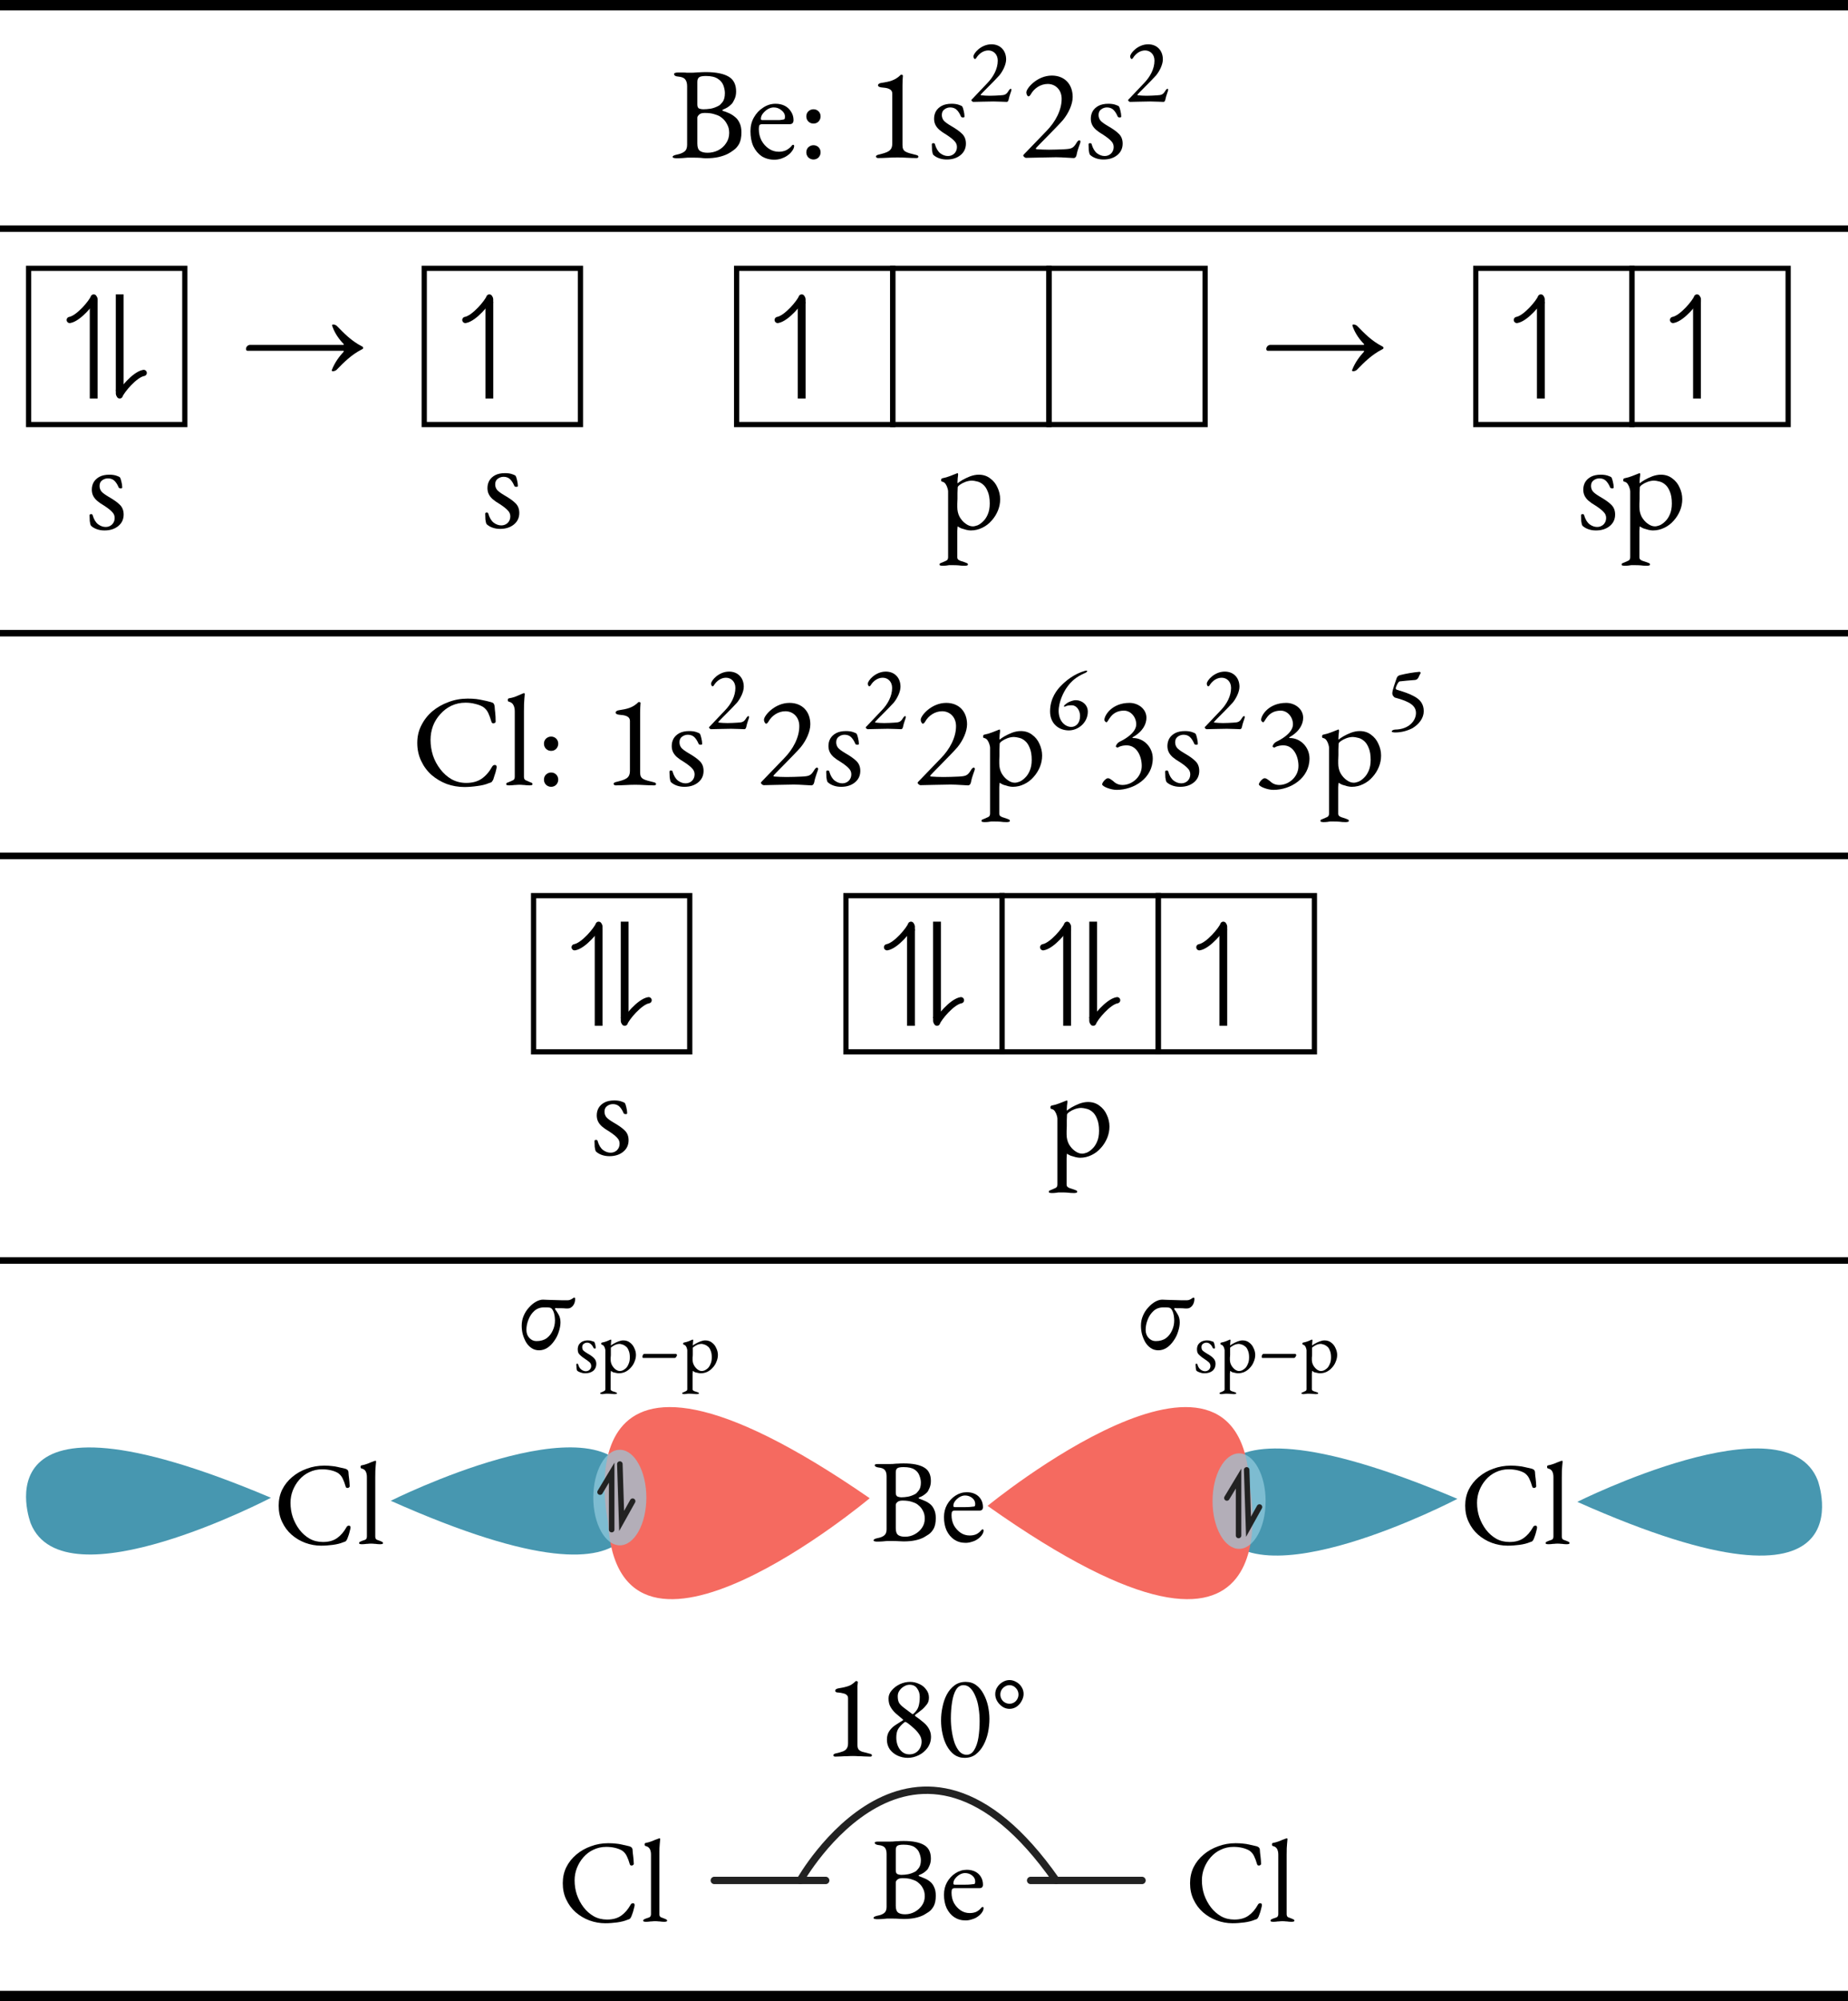<?xml version="1.0" encoding="UTF-8" standalone="no"?>
<svg
   xmlns:dc="http://purl.org/dc/elements/1.1/"
   xmlns:cc="http://creativecommons.org/ns#"
   xmlns:rdf="http://www.w3.org/1999/02/22-rdf-syntax-ns#"
   xmlns:svg="http://www.w3.org/2000/svg"
   xmlns="http://www.w3.org/2000/svg"
   xmlns:xlink="http://www.w3.org/1999/xlink"
   xmlns:sodipodi="http://sodipodi.sourceforge.net/DTD/sodipodi-0.dtd"
   xmlns:inkscape="http://www.inkscape.org/namespaces/inkscape"
   width="141.47pt"
   height="153.15pt"
   viewBox="0 0 141.47 153.15"
   version="1.2"
   id="svg1353"
   sodipodi:docname="ejemplos-hibridacion-BeCl2.svg"
   inkscape:version="1.0.1 (c497b03c, 2020-09-10)">
  <sodipodi:namedview
     pagecolor="#ffffff"
     bordercolor="#666666"
     borderopacity="1"
     objecttolerance="10"
     gridtolerance="10"
     guidetolerance="10"
     inkscape:pageopacity="0"
     inkscape:pageshadow="2"
     inkscape:window-width="776"
     inkscape:window-height="480"
     id="namedview1355"
     showgrid="false"
     inkscape:zoom="2.7326152"
     inkscape:cx="94.313334"
     inkscape:cy="102.1"
     inkscape:window-x="0"
     inkscape:window-y="25"
     inkscape:window-maximized="0"
     inkscape:current-layer="svg1353" />
  <defs
     id="defs998">
    <g
       id="g929">
      <symbol
         overflow="visible"
         id="glyph0-0">
        <path
           style="stroke:none;"
           d="M 0.5 0 L 0.5 -4.719 L 4.484 -4.719 L 4.484 0 Z M 1 -0.5 L 3.984 -0.5 L 3.984 -4.219 L 1 -4.219 Z M 1 -0.5 "
           id="path833" />
      </symbol>
      <symbol
         overflow="visible"
         id="glyph0-1">
        <path
           style="stroke:none;"
           d="M 0.484 0.047 C 0.391 0.047 0.316 0.035 0.266 0.016 C 0.211 0.004 0.188 -0.02 0.188 -0.062 C 0.188 -0.133 0.297 -0.191 0.516 -0.234 C 0.766 -0.285 0.957 -0.363 1.094 -0.469 C 1.227 -0.57 1.297 -0.742 1.297 -0.984 L 1.297 -5.469 C 1.297 -5.707 1.242 -5.883 1.141 -6 C 1.047 -6.113 0.875 -6.18 0.625 -6.203 C 0.508 -6.211 0.426 -6.234 0.375 -6.266 C 0.32 -6.305 0.297 -6.352 0.297 -6.406 C 0.297 -6.438 0.32 -6.461 0.375 -6.484 C 0.426 -6.504 0.5 -6.516 0.594 -6.516 C 0.77 -6.516 0.906 -6.516 1 -6.516 C 1.102 -6.516 1.195 -6.508 1.281 -6.5 C 1.375 -6.5 1.488 -6.5 1.625 -6.5 C 1.75 -6.5 1.859 -6.504 1.953 -6.516 C 2.047 -6.523 2.148 -6.531 2.266 -6.531 C 2.379 -6.539 2.535 -6.547 2.734 -6.547 C 3.504 -6.547 4.082 -6.43 4.469 -6.203 C 4.852 -5.984 5.047 -5.602 5.047 -5.062 C 5.047 -4.832 5.004 -4.633 4.922 -4.469 C 4.848 -4.301 4.773 -4.18 4.703 -4.109 C 4.598 -4.004 4.5 -3.922 4.406 -3.859 C 4.32 -3.805 4.195 -3.742 4.031 -3.672 C 4.008 -3.672 4 -3.656 4 -3.625 C 4 -3.602 4.008 -3.586 4.031 -3.578 C 4.188 -3.535 4.344 -3.477 4.5 -3.406 C 4.664 -3.332 4.82 -3.234 4.969 -3.109 C 5.113 -2.992 5.227 -2.844 5.312 -2.656 C 5.406 -2.469 5.453 -2.227 5.453 -1.938 C 5.453 -1.57 5.395 -1.281 5.281 -1.062 C 5.164 -0.852 5.023 -0.691 4.859 -0.578 C 4.703 -0.461 4.555 -0.367 4.422 -0.297 C 4.211 -0.191 3.973 -0.109 3.703 -0.047 C 3.43 0.016 3.102 0.047 2.719 0.047 C 2.633 0.047 2.504 0.035 2.328 0.016 C 2.16 0.004 1.977 0 1.781 0 C 1.602 0 1.453 0 1.328 0 C 1.211 0.008 1.086 0.02 0.953 0.031 C 0.828 0.039 0.672 0.047 0.484 0.047 Z M 2.859 -0.375 C 3.148 -0.375 3.422 -0.438 3.672 -0.562 C 3.93 -0.695 4.133 -0.879 4.281 -1.109 C 4.438 -1.336 4.516 -1.598 4.516 -1.891 C 4.516 -2.141 4.469 -2.348 4.375 -2.516 C 4.289 -2.691 4.191 -2.832 4.078 -2.938 C 3.973 -3.039 3.875 -3.117 3.781 -3.172 C 3.695 -3.223 3.562 -3.273 3.375 -3.328 C 3.188 -3.391 2.941 -3.422 2.641 -3.422 C 2.43 -3.422 2.285 -3.375 2.203 -3.281 C 2.117 -3.195 2.078 -3.125 2.078 -3.062 L 2.078 -1.078 C 2.078 -0.797 2.145 -0.609 2.281 -0.516 C 2.414 -0.422 2.609 -0.375 2.859 -0.375 Z M 2.531 -3.703 C 2.707 -3.703 2.898 -3.719 3.109 -3.75 C 3.316 -3.789 3.523 -3.867 3.734 -3.984 C 3.805 -4.023 3.898 -4.117 4.016 -4.266 C 4.129 -4.422 4.188 -4.645 4.188 -4.938 C 4.188 -5.125 4.148 -5.316 4.078 -5.516 C 4.004 -5.723 3.863 -5.895 3.656 -6.031 C 3.445 -6.176 3.141 -6.25 2.734 -6.25 C 2.461 -6.25 2.285 -6.211 2.203 -6.141 C 2.117 -6.066 2.078 -5.953 2.078 -5.797 L 2.078 -4.062 C 2.078 -3.895 2.129 -3.789 2.234 -3.75 C 2.348 -3.719 2.445 -3.703 2.531 -3.703 Z M 2.531 -3.703 "
           id="path836" />
      </symbol>
      <symbol
         overflow="visible"
         id="glyph0-2">
        <path
           style="stroke:none;"
           d="M 2.125 0.156 C 1.758 0.156 1.438 0.066 1.156 -0.109 C 0.883 -0.297 0.672 -0.551 0.516 -0.875 C 0.367 -1.207 0.297 -1.594 0.297 -2.031 C 0.297 -2.414 0.383 -2.766 0.562 -3.078 C 0.738 -3.391 0.973 -3.641 1.266 -3.828 C 1.555 -4.023 1.875 -4.125 2.219 -4.125 C 2.488 -4.125 2.723 -4.07 2.922 -3.969 C 3.129 -3.863 3.289 -3.711 3.406 -3.516 C 3.531 -3.328 3.594 -3.113 3.594 -2.875 C 3.594 -2.664 3.492 -2.562 3.297 -2.562 L 1.188 -2.562 C 1.094 -2.562 1.023 -2.535 0.984 -2.484 C 0.953 -2.43 0.938 -2.332 0.938 -2.188 C 0.938 -1.875 1.004 -1.582 1.141 -1.312 C 1.285 -1.051 1.473 -0.844 1.703 -0.688 C 1.93 -0.531 2.188 -0.453 2.469 -0.453 C 2.664 -0.453 2.848 -0.488 3.016 -0.562 C 3.18 -0.645 3.328 -0.758 3.453 -0.906 C 3.473 -0.938 3.488 -0.957 3.5 -0.969 C 3.52 -0.977 3.539 -0.984 3.562 -0.984 C 3.613 -0.984 3.641 -0.953 3.641 -0.891 C 3.641 -0.766 3.578 -0.625 3.453 -0.469 C 3.359 -0.344 3.238 -0.234 3.094 -0.141 C 2.957 -0.047 2.805 0.023 2.641 0.078 C 2.473 0.129 2.301 0.156 2.125 0.156 Z M 1.203 -2.875 L 2.109 -2.875 C 2.273 -2.875 2.41 -2.875 2.516 -2.875 C 2.629 -2.883 2.738 -2.898 2.844 -2.922 C 2.883 -2.93 2.91 -2.953 2.922 -2.984 C 2.93 -3.023 2.938 -3.078 2.938 -3.141 C 2.938 -3.328 2.848 -3.488 2.672 -3.625 C 2.504 -3.77 2.305 -3.844 2.078 -3.844 C 1.922 -3.844 1.766 -3.797 1.609 -3.703 C 1.461 -3.609 1.336 -3.492 1.234 -3.359 C 1.141 -3.234 1.094 -3.102 1.094 -2.969 C 1.094 -2.906 1.129 -2.875 1.203 -2.875 Z M 1.203 -2.875 "
           id="path839" />
      </symbol>
      <symbol
         overflow="visible"
         id="glyph0-3">
        <path
           style="stroke:none;"
           d="M 1.234 -2.609 C 1.086 -2.609 0.957 -2.66 0.844 -2.766 C 0.738 -2.879 0.688 -3.008 0.688 -3.156 C 0.688 -3.312 0.738 -3.441 0.844 -3.547 C 0.957 -3.648 1.086 -3.703 1.234 -3.703 C 1.391 -3.703 1.52 -3.648 1.625 -3.547 C 1.727 -3.441 1.781 -3.312 1.781 -3.156 C 1.781 -3.008 1.727 -2.879 1.625 -2.766 C 1.52 -2.66 1.391 -2.609 1.234 -2.609 Z M 1.234 0.141 C 1.086 0.141 0.957 0.086 0.844 -0.016 C 0.738 -0.129 0.688 -0.258 0.688 -0.406 C 0.688 -0.562 0.738 -0.691 0.844 -0.797 C 0.957 -0.898 1.086 -0.953 1.234 -0.953 C 1.391 -0.953 1.52 -0.898 1.625 -0.797 C 1.727 -0.691 1.781 -0.562 1.781 -0.406 C 1.781 -0.258 1.727 -0.129 1.625 -0.016 C 1.52 0.086 1.391 0.141 1.234 0.141 Z M 1.234 0.141 "
           id="path842" />
      </symbol>
      <symbol
         overflow="visible"
         id="glyph0-4">
        <path
           style="stroke:none;"
           d="M 1.438 0.141 C 1.227 0.141 1.035 0.109 0.859 0.047 C 0.68 -0.016 0.531 -0.102 0.406 -0.219 C 0.363 -0.289 0.332 -0.41 0.312 -0.578 C 0.301 -0.754 0.297 -0.898 0.297 -1.016 C 0.297 -1.078 0.336 -1.109 0.422 -1.109 C 0.441 -1.109 0.461 -1.102 0.484 -1.094 C 0.516 -1.082 0.531 -1.062 0.531 -1.031 C 0.625 -0.707 0.766 -0.473 0.953 -0.328 C 1.141 -0.191 1.332 -0.125 1.531 -0.125 C 1.719 -0.125 1.879 -0.188 2.016 -0.312 C 2.148 -0.445 2.219 -0.613 2.219 -0.812 C 2.219 -0.988 2.156 -1.141 2.031 -1.266 C 1.914 -1.398 1.711 -1.562 1.422 -1.75 C 1.191 -1.883 1.004 -2.016 0.859 -2.141 C 0.723 -2.266 0.625 -2.395 0.562 -2.531 C 0.5 -2.664 0.469 -2.816 0.469 -2.984 C 0.469 -3.191 0.516 -3.379 0.609 -3.547 C 0.711 -3.723 0.863 -3.863 1.062 -3.969 C 1.258 -4.07 1.508 -4.125 1.812 -4.125 C 2.008 -4.125 2.176 -4.102 2.312 -4.062 C 2.445 -4.02 2.547 -3.977 2.609 -3.938 C 2.66 -3.863 2.703 -3.75 2.734 -3.594 C 2.773 -3.438 2.797 -3.289 2.797 -3.156 C 2.797 -3.102 2.766 -3.078 2.703 -3.078 C 2.66 -3.078 2.617 -3.082 2.578 -3.094 C 2.547 -3.113 2.523 -3.141 2.516 -3.172 C 2.422 -3.391 2.312 -3.555 2.188 -3.672 C 2.062 -3.785 1.898 -3.844 1.703 -3.844 C 1.535 -3.844 1.383 -3.789 1.25 -3.688 C 1.125 -3.594 1.062 -3.453 1.062 -3.266 C 1.062 -3.109 1.109 -2.969 1.203 -2.844 C 1.305 -2.727 1.488 -2.594 1.75 -2.438 C 2.133 -2.219 2.422 -2.016 2.609 -1.828 C 2.805 -1.641 2.906 -1.391 2.906 -1.078 C 2.906 -0.711 2.766 -0.414 2.484 -0.188 C 2.211 0.031 1.863 0.141 1.438 0.141 Z M 1.438 0.141 "
           id="path845" />
      </symbol>
      <symbol
         overflow="visible"
         id="glyph0-5">
        <path
           style="stroke:none;"
           d="M 0.406 2.844 C 0.363 2.844 0.316 2.836 0.266 2.828 C 0.211 2.816 0.188 2.789 0.188 2.75 C 0.188 2.695 0.211 2.66 0.266 2.641 C 0.316 2.617 0.367 2.598 0.422 2.578 C 0.516 2.535 0.609 2.492 0.703 2.453 C 0.797 2.41 0.844 2.32 0.844 2.188 L 0.844 -2.859 C 0.844 -2.91 0.828 -2.988 0.797 -3.094 C 0.766 -3.207 0.719 -3.312 0.656 -3.406 C 0.594 -3.508 0.504 -3.57 0.391 -3.594 C 0.359 -3.594 0.336 -3.602 0.328 -3.625 C 0.316 -3.656 0.312 -3.688 0.312 -3.719 C 0.312 -3.75 0.316 -3.773 0.328 -3.797 C 0.336 -3.816 0.352 -3.832 0.375 -3.844 C 0.625 -3.895 0.836 -3.957 1.016 -4.031 C 1.203 -4.102 1.375 -4.172 1.531 -4.234 C 1.539 -4.234 1.547 -4.234 1.547 -4.234 C 1.547 -4.242 1.551 -4.25 1.562 -4.25 C 1.57 -4.25 1.582 -4.238 1.594 -4.219 C 1.602 -4.195 1.609 -4.176 1.609 -4.156 C 1.609 -4.094 1.598 -3.992 1.578 -3.859 C 1.566 -3.734 1.562 -3.633 1.562 -3.562 C 1.562 -3.508 1.566 -3.477 1.578 -3.469 C 1.641 -3.531 1.758 -3.613 1.938 -3.719 C 2.113 -3.82 2.312 -3.914 2.531 -4 C 2.758 -4.082 2.977 -4.125 3.188 -4.125 C 3.531 -4.125 3.82 -4.031 4.062 -3.844 C 4.312 -3.664 4.5 -3.43 4.625 -3.141 C 4.758 -2.859 4.828 -2.562 4.828 -2.25 C 4.828 -1.945 4.77 -1.656 4.656 -1.375 C 4.539 -1.094 4.379 -0.836 4.172 -0.609 C 3.973 -0.379 3.734 -0.195 3.453 -0.062 C 3.18 0.07 2.891 0.141 2.578 0.141 C 2.484 0.141 2.367 0.125 2.234 0.094 C 2.109 0.062 1.984 0.023 1.859 -0.016 C 1.742 -0.066 1.648 -0.117 1.578 -0.172 C 1.578 -0.172 1.57 -0.133 1.562 -0.062 C 1.562 0.008 1.555 0.086 1.547 0.172 C 1.547 0.254 1.547 0.305 1.547 0.328 L 1.547 2.188 C 1.547 2.281 1.578 2.348 1.641 2.391 C 1.711 2.441 1.797 2.477 1.891 2.5 C 1.984 2.531 2.062 2.555 2.125 2.578 C 2.176 2.598 2.227 2.617 2.281 2.641 C 2.332 2.66 2.359 2.695 2.359 2.75 C 2.359 2.789 2.328 2.816 2.266 2.828 C 2.211 2.836 2.172 2.844 2.141 2.844 C 1.941 2.844 1.773 2.832 1.641 2.812 C 1.516 2.801 1.367 2.797 1.203 2.797 C 1.086 2.797 0.992 2.797 0.922 2.797 C 0.848 2.805 0.773 2.816 0.703 2.828 C 0.629 2.836 0.531 2.844 0.406 2.844 Z M 2.734 -0.172 C 2.828 -0.172 2.945 -0.195 3.094 -0.25 C 3.238 -0.312 3.379 -0.41 3.516 -0.547 C 3.66 -0.68 3.781 -0.859 3.875 -1.078 C 3.977 -1.305 4.031 -1.586 4.031 -1.922 C 4.031 -2.305 3.977 -2.613 3.875 -2.844 C 3.781 -3.082 3.66 -3.258 3.516 -3.375 C 3.367 -3.5 3.219 -3.578 3.062 -3.609 C 2.906 -3.648 2.773 -3.672 2.672 -3.672 C 2.516 -3.672 2.348 -3.641 2.172 -3.578 C 2.004 -3.516 1.863 -3.441 1.75 -3.359 C 1.633 -3.273 1.578 -3.207 1.578 -3.156 C 1.578 -3.008 1.57 -2.863 1.562 -2.719 C 1.562 -2.57 1.562 -2.426 1.562 -2.281 C 1.562 -2.145 1.555 -2.02 1.547 -1.906 C 1.547 -1.801 1.547 -1.719 1.547 -1.656 C 1.547 -1.383 1.602 -1.133 1.719 -0.906 C 1.844 -0.688 2 -0.508 2.188 -0.375 C 2.375 -0.238 2.555 -0.172 2.734 -0.172 Z M 2.734 -0.172 "
           id="path848" />
      </symbol>
      <symbol
         overflow="visible"
         id="glyph0-6">
        <path
           style="stroke:none;"
           d="M 4.062 0.156 C 3.594 0.156 3.141 0.078 2.703 -0.078 C 2.273 -0.242 1.891 -0.473 1.547 -0.766 C 1.211 -1.066 0.945 -1.426 0.75 -1.844 C 0.551 -2.258 0.453 -2.719 0.453 -3.219 C 0.453 -3.707 0.555 -4.156 0.766 -4.562 C 0.973 -4.977 1.254 -5.336 1.609 -5.641 C 1.973 -5.941 2.383 -6.176 2.844 -6.344 C 3.301 -6.52 3.789 -6.609 4.312 -6.609 C 4.562 -6.609 4.773 -6.598 4.953 -6.578 C 5.141 -6.555 5.316 -6.523 5.484 -6.484 C 5.648 -6.453 5.848 -6.406 6.078 -6.344 C 6.18 -6.32 6.254 -6.285 6.297 -6.234 C 6.336 -6.18 6.363 -6.109 6.375 -6.016 C 6.383 -5.859 6.398 -5.691 6.422 -5.516 C 6.441 -5.336 6.453 -5.117 6.453 -4.859 C 6.461 -4.816 6.441 -4.781 6.391 -4.75 C 6.336 -4.719 6.285 -4.707 6.234 -4.719 C 6.18 -4.738 6.145 -4.785 6.125 -4.859 C 6.051 -5.109 5.973 -5.32 5.891 -5.5 C 5.805 -5.688 5.676 -5.844 5.5 -5.969 C 5.332 -6.07 5.129 -6.148 4.891 -6.203 C 4.66 -6.266 4.41 -6.297 4.141 -6.297 C 3.754 -6.297 3.395 -6.219 3.062 -6.062 C 2.738 -5.906 2.457 -5.691 2.219 -5.422 C 1.977 -5.16 1.789 -4.859 1.656 -4.516 C 1.531 -4.172 1.469 -3.816 1.469 -3.453 C 1.469 -3.047 1.531 -2.645 1.656 -2.25 C 1.789 -1.863 1.977 -1.516 2.219 -1.203 C 2.457 -0.891 2.742 -0.633 3.078 -0.438 C 3.422 -0.25 3.797 -0.156 4.203 -0.156 C 4.68 -0.156 5.078 -0.266 5.391 -0.484 C 5.703 -0.703 5.969 -1.008 6.188 -1.406 C 6.238 -1.488 6.305 -1.531 6.391 -1.531 C 6.484 -1.531 6.531 -1.477 6.531 -1.375 C 6.531 -1.32 6.516 -1.238 6.484 -1.125 C 6.461 -1.008 6.426 -0.883 6.375 -0.75 C 6.332 -0.625 6.297 -0.508 6.266 -0.406 C 6.211 -0.312 6.172 -0.25 6.141 -0.219 C 6.109 -0.195 6.039 -0.172 5.938 -0.141 C 5.695 -0.035 5.406 0.035 5.062 0.078 C 4.719 0.129 4.383 0.156 4.062 0.156 Z M 4.062 0.156 "
           id="path851" />
      </symbol>
      <symbol
         overflow="visible"
         id="glyph0-7">
        <path
           style="stroke:none;"
           d="M 0.391 0.031 C 0.359 0.031 0.316 0.023 0.266 0.016 C 0.211 0.004 0.188 -0.02 0.188 -0.062 C 0.188 -0.113 0.211 -0.148 0.266 -0.172 C 0.316 -0.191 0.367 -0.211 0.422 -0.234 C 0.516 -0.273 0.609 -0.316 0.703 -0.359 C 0.797 -0.398 0.844 -0.488 0.844 -0.625 L 0.844 -5.641 C 0.844 -5.836 0.805 -6 0.734 -6.125 C 0.672 -6.25 0.555 -6.332 0.391 -6.375 C 0.336 -6.383 0.312 -6.426 0.312 -6.5 C 0.312 -6.562 0.332 -6.602 0.375 -6.625 C 0.551 -6.656 0.703 -6.691 0.828 -6.734 C 0.953 -6.785 1.066 -6.832 1.172 -6.875 C 1.285 -6.926 1.395 -6.973 1.5 -7.016 C 1.531 -7.023 1.551 -7.031 1.562 -7.031 C 1.57 -7.031 1.582 -7.02 1.594 -7 C 1.602 -6.988 1.609 -6.973 1.609 -6.953 C 1.609 -6.898 1.598 -6.773 1.578 -6.578 C 1.555 -6.379 1.547 -6.055 1.547 -5.609 L 1.547 -0.625 C 1.547 -0.488 1.594 -0.398 1.688 -0.359 C 1.781 -0.316 1.875 -0.273 1.969 -0.234 C 2.02 -0.211 2.07 -0.191 2.125 -0.172 C 2.176 -0.148 2.203 -0.113 2.203 -0.062 C 2.203 -0.02 2.176 0.004 2.125 0.016 C 2.07 0.023 2.031 0.031 2 0.031 C 1.875 0.031 1.77 0.023 1.688 0.016 C 1.613 0.004 1.539 0 1.469 0 C 1.406 -0.008 1.316 -0.016 1.203 -0.016 C 1.086 -0.016 0.992 -0.008 0.922 0 C 0.848 0 0.773 0.004 0.703 0.016 C 0.629 0.023 0.523 0.031 0.391 0.031 Z M 0.391 0.031 "
           id="path854" />
      </symbol>
      <symbol
         overflow="visible"
         id="glyph1-0">
        <path
           style="stroke:none;"
           d="M 3.781 0.297 L 7.438 -3.375 L 3.781 -7.047 L 0.094 -3.375 Z M 3.703 -2.203 C 3.656 -2.203 3.578 -2.297 3.531 -2.438 C 3.469 -2.578 3.422 -2.75 3.422 -3.094 C 3.422 -3.344 3.703 -3.531 4.172 -3.781 C 4.391 -3.891 4.641 -4.094 4.641 -4.312 C 4.641 -4.828 4.391 -5.188 3.875 -5.188 C 3.812 -5.188 3.75 -5.188 3.703 -5.172 C 3.656 -5.156 3.594 -5.172 3.516 -5.172 C 3.359 -5.172 3.203 -5.391 3.203 -5.609 C 3.203 -5.734 3.375 -5.859 3.516 -5.859 C 3.75 -5.859 4.062 -5.734 4.328 -5.5 C 4.766 -5.078 5.031 -4.406 5.031 -4.016 C 5.031 -3.641 4.859 -3.453 4.703 -3.375 C 4.391 -3.188 4.312 -3.141 4.062 -2.984 C 3.844 -2.859 3.812 -2.625 3.812 -2.375 C 3.812 -2.297 3.781 -2.203 3.703 -2.203 Z M 3.812 -0.734 C 3.562 -0.734 3.344 -0.938 3.344 -1.188 C 3.344 -1.422 3.562 -1.641 3.812 -1.641 C 4.062 -1.641 4.266 -1.422 4.266 -1.188 C 4.266 -0.938 4.062 -0.734 3.812 -0.734 Z M 3.812 -0.734 "
           id="path857" />
      </symbol>
      <symbol
         overflow="visible"
         id="glyph1-1">
        <path
           style="stroke:none;"
           d="M 1.047 0.031 C 1.578 0.031 2 -0.016 2.547 -0.016 C 3.078 -0.016 3.438 0.031 4 0.031 C 4.094 0.031 4.141 -0.016 4.141 -0.078 C 4.141 -0.141 4.062 -0.188 3.984 -0.203 C 3.156 -0.406 2.922 -0.453 2.922 -0.969 L 2.922 -5.547 C 2.922 -5.828 2.938 -6.062 2.953 -6.266 C 2.969 -6.312 2.906 -6.344 2.844 -6.344 C 2.828 -6.344 2.797 -6.344 2.797 -6.344 C 2.344 -5.891 1.891 -5.812 1.297 -5.719 C 1.156 -5.703 1.047 -5.625 1.047 -5.547 C 1.047 -5.438 1.172 -5.391 1.312 -5.375 C 1.734 -5.344 2.141 -5.281 2.141 -4.891 L 2.141 -1.094 C 2.141 -0.5 1.797 -0.406 1.047 -0.219 C 0.969 -0.203 0.891 -0.141 0.891 -0.094 C 0.891 -0.031 0.953 0.031 1.047 0.031 Z M 1.047 0.031 "
           id="path860" />
      </symbol>
      <symbol
         overflow="visible"
         id="glyph1-2">
        <path
           style="stroke:none;"
           d="M 4.031 0.031 C 4.094 0.031 4.203 0 4.25 -0.203 C 4.344 -0.703 4.547 -1.109 4.547 -1.219 C 4.547 -1.266 4.531 -1.328 4.469 -1.328 C 4.359 -1.328 4.281 -1.188 4.234 -1.109 C 3.984 -0.703 3.844 -0.672 3.281 -0.641 C 2.922 -0.625 2.516 -0.609 2.141 -0.609 C 1.781 -0.609 1.484 -0.625 1.266 -0.641 C 1.188 -0.641 1.125 -0.656 1.125 -0.703 C 1.125 -0.75 2.766 -2.359 3.219 -2.891 C 3.641 -3.406 3.953 -4.094 3.953 -4.641 C 3.953 -5.609 3.344 -6.281 2.359 -6.281 C 1.219 -6.281 0.406 -5.297 0.406 -5 C 0.406 -4.812 0.516 -4.688 0.562 -4.688 C 0.625 -4.688 0.688 -4.75 0.734 -4.828 C 1 -5.312 1.5 -5.641 2.047 -5.641 C 2.609 -5.641 3.109 -5.219 3.109 -4.5 C 3.109 -3.625 2.625 -2.734 1.953 -2.047 L 0.25 -0.281 C 0.188 -0.219 0.172 -0.203 0.172 -0.156 C 0.172 -0.094 0.312 0.016 0.375 0.016 C 0.562 0.016 2.188 -0.031 2.688 -0.031 C 3.188 -0.031 3.828 0.031 4.031 0.031 Z M 4.031 0.031 "
           id="path863" />
      </symbol>
      <symbol
         overflow="visible"
         id="glyph1-3">
        <path
           style="stroke:none;"
           d="M 7.172 -0.703 C 7.25 -0.703 7.375 -0.75 7.438 -0.812 C 8 -1.391 8.578 -1.969 9.344 -2.359 C 9.469 -2.422 9.469 -2.438 9.469 -2.5 C 9.469 -2.547 9.438 -2.578 9.344 -2.625 C 8.578 -3.016 8.016 -3.594 7.453 -4.172 C 7.391 -4.234 7.266 -4.281 7.172 -4.281 C 7.094 -4.281 7.062 -4.234 7.141 -4.062 C 7.312 -3.594 7.641 -3.125 7.969 -2.797 C 8 -2.734 8 -2.719 7.938 -2.719 L 0.812 -2.719 C 0.641 -2.719 0.5 -2.562 0.5 -2.406 C 0.5 -2.359 0.516 -2.266 0.625 -2.266 L 7.938 -2.266 C 8 -2.266 8 -2.234 7.969 -2.188 C 7.641 -1.828 7.297 -1.375 7.078 -0.812 C 7.062 -0.781 7.062 -0.781 7.062 -0.766 C 7.062 -0.719 7.109 -0.703 7.172 -0.703 Z M 7.172 -0.703 "
           id="path866" />
      </symbol>
      <symbol
         overflow="visible"
         id="glyph1-4">
        <path
           style="stroke:none;"
           d="M 1.453 0.375 C 2.797 0.375 4.219 -0.531 4.219 -2.031 C 4.219 -2.875 3.547 -3.594 2.703 -3.594 C 2.656 -3.594 2.656 -3.625 2.688 -3.656 C 3.469 -4.094 3.734 -4.672 3.734 -5.141 C 3.734 -5.828 3.094 -6.281 2.438 -6.281 C 1.094 -6.281 0.516 -5.328 0.516 -4.984 C 0.516 -4.891 0.625 -4.797 0.672 -4.797 C 0.828 -4.797 0.984 -5.688 2.016 -5.688 C 2.547 -5.688 2.953 -5.188 2.953 -4.641 C 2.953 -3.938 1.922 -3.422 1.688 -3.312 C 1.562 -3.25 1.453 -3.141 1.391 -2.969 C 1.375 -2.906 1.5 -2.844 1.562 -2.875 C 1.797 -3.016 2.062 -3.031 2.219 -3.031 C 2.984 -3.031 3.375 -2.219 3.375 -1.453 C 3.375 -0.625 2.641 0 1.906 0 C 1.547 0 1.328 -0.156 1.172 -0.312 C 1.031 -0.406 0.922 -0.516 0.781 -0.516 C 0.625 -0.516 0.344 -0.188 0.344 -0.047 C 0.344 0.109 0.984 0.375 1.453 0.375 Z M 1.453 0.375 "
           id="path869" />
      </symbol>
      <symbol
         overflow="visible"
         id="glyph2-0">
        <path
           style="stroke:none;"
           d="M 2.641 0.203 L 5.203 -2.359 L 2.641 -4.922 L 0.062 -2.359 Z M 2.578 -1.547 C 2.547 -1.547 2.5 -1.609 2.469 -1.703 C 2.422 -1.812 2.391 -1.922 2.391 -2.172 C 2.391 -2.344 2.578 -2.469 2.922 -2.641 C 3.078 -2.719 3.25 -2.859 3.25 -3.016 C 3.25 -3.375 3.078 -3.625 2.703 -3.625 C 2.656 -3.625 2.625 -3.625 2.578 -3.609 C 2.547 -3.609 2.516 -3.609 2.453 -3.609 C 2.344 -3.609 2.234 -3.766 2.234 -3.922 C 2.234 -4.016 2.359 -4.094 2.453 -4.094 C 2.625 -4.094 2.844 -4.016 3.031 -3.844 C 3.328 -3.547 3.516 -3.078 3.516 -2.812 C 3.516 -2.547 3.406 -2.422 3.297 -2.359 C 3.062 -2.234 3.016 -2.188 2.844 -2.094 C 2.688 -2 2.672 -1.844 2.672 -1.672 C 2.672 -1.609 2.641 -1.547 2.578 -1.547 Z M 2.656 -0.516 C 2.484 -0.516 2.344 -0.656 2.344 -0.828 C 2.344 -1 2.484 -1.141 2.656 -1.141 C 2.844 -1.141 2.984 -1 2.984 -0.828 C 2.984 -0.656 2.844 -0.516 2.656 -0.516 Z M 2.656 -0.516 "
           id="path872" />
      </symbol>
      <symbol
         overflow="visible"
         id="glyph2-1">
        <path
           style="stroke:none;"
           d="M 2.812 0.016 C 2.844 0.016 2.922 0 2.953 -0.141 C 3.016 -0.469 3.156 -0.781 3.172 -0.891 C 3.172 -0.938 3.172 -0.984 3.125 -0.984 C 3.047 -0.984 2.984 -0.875 2.953 -0.828 C 2.781 -0.547 2.672 -0.5 2.297 -0.484 C 2.047 -0.469 1.781 -0.453 1.516 -0.453 C 1.266 -0.453 1.062 -0.469 0.906 -0.484 C 0.844 -0.484 0.812 -0.5 0.812 -0.531 C 0.812 -0.562 1.922 -1.641 2.25 -2.016 C 2.531 -2.359 2.766 -2.859 2.766 -3.234 C 2.766 -3.906 2.328 -4.391 1.641 -4.391 C 0.844 -4.391 0.266 -3.703 0.266 -3.469 C 0.266 -3.344 0.328 -3.266 0.375 -3.266 C 0.422 -3.266 0.469 -3.312 0.5 -3.375 C 0.703 -3.688 1.031 -3.922 1.406 -3.922 C 1.797 -3.922 2.125 -3.625 2.125 -3.141 C 2.125 -2.516 1.797 -1.906 1.328 -1.422 L 0.172 -0.203 C 0.125 -0.156 0.109 -0.156 0.109 -0.109 C 0.109 -0.062 0.203 0.016 0.25 0.016 C 0.375 0.016 1.438 -0.016 1.797 -0.016 C 2.156 -0.016 2.672 0.016 2.812 0.016 Z M 2.812 0.016 "
           id="path875" />
      </symbol>
      <symbol
         overflow="visible"
         id="glyph2-2">
        <path
           style="stroke:none;"
           d="M 1.703 0.109 C 2.422 0.109 3.156 -0.484 3.156 -1.328 C 3.156 -1.844 2.719 -2.203 2.234 -2.203 C 1.984 -2.203 1.656 -2.047 1.547 -1.969 C 1.469 -1.906 1.438 -1.875 1.359 -1.812 C 1.312 -1.734 1.328 -1.672 1.422 -1.719 C 1.562 -1.797 1.719 -1.812 1.938 -1.812 C 2.297 -1.812 2.562 -1.422 2.562 -1 C 2.562 -0.422 2.234 -0.156 1.875 -0.156 C 1.422 -0.172 0.938 -0.578 0.922 -1.359 C 0.922 -2.094 1.312 -2.844 1.547 -3.172 C 1.891 -3.672 2.297 -4 2.906 -4.266 C 2.969 -4.297 3.078 -4.328 3.109 -4.422 C 3.125 -4.453 3.047 -4.484 2.953 -4.453 C 2.109 -4.219 1.453 -3.672 1.109 -3.312 C 0.844 -3.047 0.266 -2.391 0.266 -1.344 C 0.266 -0.391 0.953 0.109 1.703 0.109 Z M 1.703 0.109 "
           id="path878" />
      </symbol>
      <symbol
         overflow="visible"
         id="glyph2-3">
        <path
           style="stroke:none;"
           d="M 0.75 0.266 C 1.234 0.266 1.703 0.125 2.062 -0.062 C 2.578 -0.375 2.922 -0.844 2.922 -1.359 C 2.922 -1.906 2.656 -2.266 2.125 -2.531 C 1.812 -2.703 1.391 -2.844 0.875 -3 C 0.797 -3.016 0.781 -3.062 0.781 -3.125 C 0.781 -3.219 0.969 -3.625 1.078 -3.641 C 1.281 -3.672 1.906 -3.719 2.266 -3.75 C 2.391 -3.766 2.484 -3.844 2.547 -4 C 2.547 -4.016 2.656 -4.234 2.672 -4.25 C 2.703 -4.312 2.656 -4.375 2.594 -4.375 C 2.094 -4.328 1.547 -4.234 1.125 -4.125 C 0.984 -4.094 0.891 -4.016 0.844 -3.875 C 0.75 -3.578 0.516 -2.984 0.516 -2.734 C 0.516 -2.609 0.562 -2.516 0.703 -2.406 C 1.891 -2.094 2.328 -1.766 2.328 -1.219 C 2.328 -0.641 1.797 0.031 0.734 0.047 C 0.641 0.047 0.469 0.109 0.469 0.188 C 0.469 0.25 0.641 0.266 0.75 0.266 Z M 0.75 0.266 "
           id="path881" />
      </symbol>
      <symbol
         overflow="visible"
         id="glyph3-0">
        <path
           style="stroke:none;"
           d="M 0.453 0 L 0.453 -4.266 L 4.062 -4.266 L 4.062 0 Z M 0.906 -0.453 L 3.609 -0.453 L 3.609 -3.812 L 0.906 -3.812 Z M 0.906 -0.453 "
           id="path884" />
      </symbol>
      <symbol
         overflow="visible"
         id="glyph3-1">
        <path
           style="stroke:none;"
           d="M 3.672 0.141 C 3.254 0.141 2.848 0.066 2.453 -0.078 C 2.066 -0.223 1.719 -0.43 1.406 -0.703 C 1.102 -0.973 0.863 -1.297 0.688 -1.672 C 0.508 -2.047 0.422 -2.461 0.422 -2.922 C 0.422 -3.359 0.508 -3.766 0.688 -4.141 C 0.875 -4.516 1.129 -4.836 1.453 -5.109 C 1.785 -5.391 2.16 -5.602 2.578 -5.75 C 2.992 -5.906 3.438 -5.984 3.906 -5.984 C 4.133 -5.984 4.328 -5.973 4.484 -5.953 C 4.648 -5.941 4.812 -5.914 4.969 -5.875 C 5.125 -5.844 5.305 -5.801 5.516 -5.75 C 5.598 -5.727 5.66 -5.691 5.703 -5.641 C 5.742 -5.598 5.766 -5.535 5.766 -5.453 C 5.773 -5.305 5.789 -5.156 5.812 -5 C 5.832 -4.844 5.848 -4.645 5.859 -4.406 C 5.859 -4.363 5.832 -4.328 5.781 -4.297 C 5.738 -4.273 5.691 -4.27 5.641 -4.281 C 5.598 -4.289 5.566 -4.328 5.547 -4.391 C 5.484 -4.617 5.41 -4.816 5.328 -4.984 C 5.254 -5.148 5.141 -5.289 4.984 -5.406 C 4.836 -5.5 4.656 -5.57 4.438 -5.625 C 4.227 -5.676 4 -5.703 3.75 -5.703 C 3.395 -5.703 3.066 -5.629 2.766 -5.484 C 2.473 -5.348 2.219 -5.156 2 -4.906 C 1.789 -4.664 1.625 -4.391 1.5 -4.078 C 1.383 -3.773 1.328 -3.461 1.328 -3.141 C 1.328 -2.766 1.383 -2.398 1.5 -2.047 C 1.625 -1.691 1.797 -1.367 2.016 -1.078 C 2.234 -0.797 2.492 -0.566 2.797 -0.391 C 3.098 -0.223 3.438 -0.141 3.812 -0.141 C 4.25 -0.141 4.609 -0.238 4.891 -0.438 C 5.172 -0.633 5.41 -0.91 5.609 -1.266 C 5.648 -1.348 5.711 -1.391 5.797 -1.391 C 5.879 -1.391 5.922 -1.344 5.922 -1.25 C 5.922 -1.195 5.906 -1.117 5.875 -1.016 C 5.852 -0.91 5.82 -0.797 5.781 -0.672 C 5.738 -0.555 5.703 -0.457 5.672 -0.375 C 5.629 -0.289 5.594 -0.234 5.562 -0.203 C 5.539 -0.18 5.477 -0.156 5.375 -0.125 C 5.156 -0.031 4.891 0.035 4.578 0.078 C 4.273 0.117 3.973 0.141 3.672 0.141 Z M 3.672 0.141 "
           id="path887" />
      </symbol>
      <symbol
         overflow="visible"
         id="glyph3-2">
        <path
           style="stroke:none;"
           d="M 0.359 0.031 C 0.328 0.031 0.285 0.023 0.234 0.016 C 0.191 0.004 0.172 -0.016 0.172 -0.047 C 0.172 -0.098 0.191 -0.133 0.234 -0.156 C 0.285 -0.176 0.332 -0.195 0.375 -0.219 C 0.469 -0.25 0.555 -0.281 0.641 -0.312 C 0.723 -0.352 0.766 -0.438 0.766 -0.562 L 0.766 -5.109 C 0.766 -5.285 0.734 -5.43 0.672 -5.547 C 0.609 -5.66 0.504 -5.734 0.359 -5.766 C 0.305 -5.773 0.281 -5.816 0.281 -5.891 C 0.281 -5.953 0.301 -5.988 0.344 -6 C 0.5 -6.031 0.633 -6.066 0.75 -6.109 C 0.863 -6.148 0.969 -6.191 1.062 -6.234 C 1.164 -6.273 1.266 -6.312 1.359 -6.344 C 1.391 -6.352 1.41 -6.359 1.422 -6.359 C 1.43 -6.359 1.441 -6.352 1.453 -6.344 C 1.461 -6.332 1.469 -6.316 1.469 -6.297 C 1.469 -6.242 1.457 -6.129 1.438 -5.953 C 1.414 -5.773 1.406 -5.484 1.406 -5.078 L 1.406 -0.562 C 1.406 -0.438 1.445 -0.352 1.531 -0.312 C 1.613 -0.281 1.695 -0.25 1.781 -0.219 C 1.832 -0.195 1.879 -0.176 1.922 -0.156 C 1.973 -0.133 2 -0.098 2 -0.047 C 2 -0.016 1.973 0.004 1.922 0.016 C 1.879 0.023 1.844 0.031 1.812 0.031 C 1.695 0.031 1.602 0.023 1.531 0.016 C 1.469 0.004 1.406 0 1.344 0 C 1.281 -0.008 1.191 -0.016 1.078 -0.016 C 0.984 -0.016 0.898 -0.008 0.828 0 C 0.766 0 0.695 0.004 0.625 0.016 C 0.562 0.023 0.473 0.031 0.359 0.031 Z M 0.359 0.031 "
           id="path890" />
      </symbol>
      <symbol
         overflow="visible"
         id="glyph3-3">
        <path
           style="stroke:none;"
           d="M 0.438 0.047 C 0.352 0.047 0.285 0.035 0.234 0.016 C 0.191 0.004 0.172 -0.016 0.172 -0.047 C 0.172 -0.117 0.27 -0.176 0.469 -0.219 C 0.695 -0.258 0.867 -0.328 0.984 -0.422 C 1.109 -0.516 1.172 -0.672 1.172 -0.891 L 1.172 -4.953 C 1.172 -5.172 1.125 -5.332 1.031 -5.438 C 0.945 -5.539 0.789 -5.602 0.562 -5.625 C 0.469 -5.633 0.395 -5.656 0.344 -5.688 C 0.289 -5.719 0.266 -5.754 0.266 -5.797 C 0.266 -5.836 0.289 -5.863 0.344 -5.875 C 0.395 -5.883 0.457 -5.891 0.531 -5.891 C 0.695 -5.891 0.82 -5.891 0.906 -5.891 C 1 -5.891 1.086 -5.891 1.172 -5.891 C 1.254 -5.891 1.352 -5.891 1.469 -5.891 C 1.582 -5.891 1.68 -5.895 1.766 -5.906 C 1.848 -5.914 1.941 -5.922 2.047 -5.922 C 2.16 -5.93 2.301 -5.938 2.469 -5.938 C 3.176 -5.938 3.703 -5.832 4.047 -5.625 C 4.391 -5.426 4.562 -5.082 4.562 -4.594 C 4.562 -4.383 4.523 -4.203 4.453 -4.047 C 4.391 -3.891 4.328 -3.781 4.266 -3.719 C 4.172 -3.625 4.082 -3.551 4 -3.5 C 3.926 -3.445 3.812 -3.391 3.656 -3.328 C 3.633 -3.328 3.625 -3.316 3.625 -3.297 C 3.625 -3.273 3.633 -3.258 3.656 -3.25 C 3.789 -3.195 3.93 -3.141 4.078 -3.078 C 4.234 -3.016 4.375 -2.93 4.5 -2.828 C 4.633 -2.723 4.738 -2.582 4.812 -2.406 C 4.895 -2.238 4.938 -2.02 4.938 -1.75 C 4.938 -1.414 4.883 -1.148 4.781 -0.953 C 4.676 -0.766 4.551 -0.617 4.406 -0.516 C 4.258 -0.422 4.125 -0.336 4 -0.266 C 3.812 -0.172 3.594 -0.098 3.344 -0.047 C 3.102 0.004 2.812 0.031 2.469 0.031 C 2.383 0.031 2.266 0.023 2.109 0.016 C 1.953 0.004 1.785 0 1.609 0 C 1.453 0 1.316 0 1.203 0 C 1.098 0.008 0.988 0.02 0.875 0.031 C 0.758 0.039 0.613 0.047 0.438 0.047 Z M 2.594 -0.328 C 2.852 -0.328 3.098 -0.391 3.328 -0.516 C 3.555 -0.641 3.738 -0.801 3.875 -1 C 4.02 -1.207 4.094 -1.441 4.094 -1.703 C 4.094 -1.941 4.051 -2.133 3.969 -2.281 C 3.895 -2.438 3.805 -2.562 3.703 -2.656 C 3.598 -2.758 3.504 -2.832 3.422 -2.875 C 3.348 -2.914 3.223 -2.961 3.047 -3.016 C 2.879 -3.066 2.66 -3.094 2.391 -3.094 C 2.203 -3.094 2.066 -3.051 1.984 -2.969 C 1.91 -2.895 1.875 -2.828 1.875 -2.766 L 1.875 -0.969 C 1.875 -0.719 1.938 -0.547 2.062 -0.453 C 2.188 -0.367 2.363 -0.328 2.594 -0.328 Z M 2.297 -3.344 C 2.453 -3.344 2.625 -3.359 2.812 -3.391 C 3.008 -3.43 3.203 -3.504 3.391 -3.609 C 3.453 -3.648 3.535 -3.738 3.641 -3.875 C 3.742 -4.008 3.797 -4.207 3.797 -4.469 C 3.797 -4.645 3.758 -4.82 3.688 -5 C 3.625 -5.188 3.5 -5.344 3.312 -5.469 C 3.125 -5.594 2.844 -5.656 2.469 -5.656 C 2.227 -5.656 2.066 -5.625 1.984 -5.562 C 1.91 -5.5 1.875 -5.395 1.875 -5.25 L 1.875 -3.688 C 1.875 -3.531 1.926 -3.43 2.031 -3.391 C 2.133 -3.359 2.223 -3.344 2.297 -3.344 Z M 2.297 -3.344 "
           id="path893" />
      </symbol>
      <symbol
         overflow="visible"
         id="glyph3-4">
        <path
           style="stroke:none;"
           d="M 1.922 0.141 C 1.586 0.141 1.297 0.055 1.047 -0.109 C 0.805 -0.273 0.613 -0.504 0.469 -0.797 C 0.332 -1.098 0.266 -1.441 0.266 -1.828 C 0.266 -2.18 0.344 -2.5 0.5 -2.781 C 0.664 -3.07 0.879 -3.301 1.141 -3.469 C 1.41 -3.645 1.703 -3.734 2.016 -3.734 C 2.254 -3.734 2.469 -3.688 2.656 -3.594 C 2.844 -3.5 2.988 -3.363 3.094 -3.188 C 3.195 -3.02 3.25 -2.82 3.25 -2.594 C 3.25 -2.414 3.16 -2.328 2.984 -2.328 L 1.078 -2.328 C 0.992 -2.328 0.93 -2.301 0.891 -2.25 C 0.859 -2.207 0.844 -2.117 0.844 -1.984 C 0.844 -1.691 0.906 -1.426 1.031 -1.188 C 1.164 -0.957 1.336 -0.77 1.547 -0.625 C 1.754 -0.488 1.984 -0.422 2.234 -0.422 C 2.422 -0.422 2.586 -0.453 2.734 -0.516 C 2.879 -0.586 3.008 -0.691 3.125 -0.828 C 3.145 -0.848 3.16 -0.863 3.172 -0.875 C 3.191 -0.883 3.207 -0.891 3.219 -0.891 C 3.27 -0.891 3.297 -0.859 3.297 -0.797 C 3.297 -0.68 3.242 -0.555 3.141 -0.422 C 3.047 -0.305 2.938 -0.207 2.812 -0.125 C 2.688 -0.039 2.547 0.02 2.391 0.062 C 2.242 0.113 2.086 0.141 1.922 0.141 Z M 1.094 -2.594 L 1.922 -2.594 C 2.055 -2.594 2.176 -2.598 2.281 -2.609 C 2.383 -2.617 2.484 -2.629 2.578 -2.641 C 2.609 -2.648 2.629 -2.672 2.641 -2.703 C 2.648 -2.734 2.656 -2.781 2.656 -2.844 C 2.656 -3.02 2.578 -3.172 2.422 -3.297 C 2.266 -3.422 2.082 -3.484 1.875 -3.484 C 1.738 -3.484 1.598 -3.441 1.453 -3.359 C 1.316 -3.273 1.203 -3.172 1.109 -3.047 C 1.023 -2.93 0.984 -2.812 0.984 -2.688 C 0.984 -2.625 1.02 -2.594 1.094 -2.594 Z M 1.094 -2.594 "
           id="path896" />
      </symbol>
      <symbol
         overflow="visible"
         id="glyph3-5">
        <path
           style="stroke:none;"
           d="M 0.969 0.031 C 0.926 0.031 0.891 0.02 0.859 0 C 0.836 -0.031 0.828 -0.055 0.828 -0.078 C 0.828 -0.129 0.875 -0.172 0.969 -0.203 C 1.195 -0.254 1.383 -0.305 1.531 -0.359 C 1.676 -0.41 1.781 -0.484 1.844 -0.578 C 1.914 -0.672 1.953 -0.805 1.953 -0.984 L 1.953 -4.438 C 1.953 -4.551 1.914 -4.633 1.844 -4.688 C 1.781 -4.75 1.691 -4.789 1.578 -4.812 C 1.461 -4.844 1.336 -4.863 1.203 -4.875 C 1.141 -4.875 1.082 -4.883 1.031 -4.906 C 0.988 -4.938 0.969 -4.973 0.969 -5.016 C 0.969 -5.055 0.988 -5.094 1.031 -5.125 C 1.082 -5.156 1.133 -5.176 1.188 -5.188 C 1.457 -5.227 1.695 -5.281 1.906 -5.344 C 2.125 -5.406 2.336 -5.539 2.547 -5.75 C 2.555 -5.75 2.562 -5.75 2.562 -5.75 C 2.57 -5.75 2.582 -5.75 2.594 -5.75 C 2.625 -5.75 2.648 -5.738 2.672 -5.719 C 2.691 -5.707 2.703 -5.691 2.703 -5.672 C 2.691 -5.578 2.68 -5.477 2.672 -5.375 C 2.672 -5.27 2.672 -5.156 2.672 -5.031 L 2.672 -0.875 C 2.672 -0.727 2.695 -0.613 2.75 -0.531 C 2.801 -0.457 2.895 -0.395 3.031 -0.344 C 3.176 -0.301 3.375 -0.25 3.625 -0.188 C 3.656 -0.188 3.688 -0.176 3.719 -0.156 C 3.758 -0.133 3.781 -0.109 3.781 -0.078 C 3.781 -0.004 3.738 0.031 3.656 0.031 C 3.477 0.031 3.316 0.023 3.172 0.016 C 3.035 0.004 2.898 0 2.766 0 C 2.629 -0.008 2.484 -0.016 2.328 -0.016 C 2.16 -0.016 2.004 -0.008 1.859 0 C 1.711 0 1.566 0.004 1.422 0.016 C 1.273 0.023 1.125 0.031 0.969 0.031 Z M 0.969 0.031 "
           id="path899" />
      </symbol>
      <symbol
         overflow="visible"
         id="glyph3-6">
        <path
           style="stroke:none;"
           d="M 2.188 0.125 C 1.914 0.125 1.656 0.066 1.406 -0.047 C 1.164 -0.16 0.969 -0.32 0.812 -0.531 C 0.664 -0.75 0.594 -0.992 0.594 -1.266 C 0.594 -1.535 0.66 -1.766 0.797 -1.953 C 0.93 -2.141 1.094 -2.289 1.281 -2.406 C 1.477 -2.531 1.648 -2.641 1.797 -2.734 C 1.836 -2.754 1.852 -2.77 1.844 -2.781 C 1.832 -2.789 1.812 -2.812 1.781 -2.844 C 1.594 -3 1.422 -3.145 1.266 -3.281 C 1.109 -3.426 0.977 -3.586 0.875 -3.766 C 0.77 -3.941 0.719 -4.16 0.719 -4.422 C 0.719 -4.648 0.801 -4.859 0.969 -5.047 C 1.133 -5.242 1.344 -5.398 1.594 -5.516 C 1.844 -5.629 2.102 -5.688 2.375 -5.688 C 2.613 -5.688 2.844 -5.633 3.062 -5.531 C 3.281 -5.438 3.457 -5.297 3.594 -5.109 C 3.738 -4.93 3.812 -4.723 3.812 -4.484 C 3.812 -4.266 3.754 -4.086 3.641 -3.953 C 3.535 -3.816 3.43 -3.703 3.328 -3.609 C 3.242 -3.535 3.164 -3.473 3.094 -3.422 C 3.031 -3.367 2.945 -3.305 2.844 -3.234 C 2.77 -3.18 2.734 -3.145 2.734 -3.125 C 2.734 -3.102 2.754 -3.078 2.797 -3.047 C 3.023 -2.891 3.227 -2.734 3.406 -2.578 C 3.582 -2.43 3.719 -2.27 3.812 -2.094 C 3.914 -1.914 3.969 -1.711 3.969 -1.484 C 3.969 -1.172 3.879 -0.891 3.703 -0.641 C 3.523 -0.398 3.301 -0.211 3.031 -0.078 C 2.758 0.055 2.477 0.125 2.188 0.125 Z M 2.312 -0.141 C 2.582 -0.141 2.805 -0.234 2.984 -0.422 C 3.16 -0.617 3.25 -0.852 3.25 -1.125 C 3.25 -1.312 3.191 -1.488 3.078 -1.656 C 2.973 -1.82 2.836 -1.977 2.672 -2.125 C 2.516 -2.27 2.352 -2.406 2.188 -2.531 C 2.145 -2.562 2.109 -2.582 2.078 -2.594 C 2.055 -2.613 2.031 -2.625 2 -2.625 C 1.977 -2.625 1.941 -2.602 1.891 -2.562 C 1.703 -2.406 1.555 -2.242 1.453 -2.078 C 1.359 -1.922 1.312 -1.703 1.312 -1.422 C 1.312 -1.211 1.348 -1.008 1.422 -0.812 C 1.504 -0.613 1.617 -0.453 1.766 -0.328 C 1.922 -0.203 2.102 -0.141 2.312 -0.141 Z M 2.609 -3.234 C 2.816 -3.41 2.953 -3.602 3.016 -3.812 C 3.078 -4.02 3.109 -4.266 3.109 -4.547 C 3.109 -4.797 3.039 -5.008 2.906 -5.188 C 2.781 -5.375 2.586 -5.469 2.328 -5.469 C 2.18 -5.469 2.039 -5.426 1.906 -5.344 C 1.77 -5.27 1.656 -5.164 1.562 -5.031 C 1.469 -4.906 1.422 -4.758 1.422 -4.594 C 1.422 -4.363 1.461 -4.18 1.547 -4.047 C 1.641 -3.922 1.766 -3.801 1.922 -3.688 C 2.078 -3.57 2.266 -3.43 2.484 -3.266 C 2.492 -3.254 2.508 -3.242 2.531 -3.234 C 2.562 -3.223 2.586 -3.223 2.609 -3.234 Z M 2.609 -3.234 "
           id="path902" />
      </symbol>
      <symbol
         overflow="visible"
         id="glyph3-7">
        <path
           style="stroke:none;"
           d="M 2.203 0.125 C 1.898 0.125 1.633 0.039 1.406 -0.125 C 1.188 -0.289 1 -0.516 0.844 -0.797 C 0.695 -1.078 0.586 -1.383 0.516 -1.719 C 0.441 -2.062 0.406 -2.398 0.406 -2.734 C 0.406 -3.078 0.441 -3.422 0.516 -3.766 C 0.586 -4.117 0.695 -4.438 0.844 -4.719 C 1 -5.008 1.195 -5.242 1.438 -5.422 C 1.676 -5.598 1.961 -5.688 2.297 -5.688 C 2.609 -5.688 2.875 -5.602 3.094 -5.438 C 3.32 -5.27 3.508 -5.047 3.656 -4.766 C 3.812 -4.484 3.926 -4.176 4 -3.844 C 4.07 -3.508 4.109 -3.18 4.109 -2.859 C 4.109 -2.516 4.07 -2.164 4 -1.812 C 3.926 -1.469 3.812 -1.148 3.656 -0.859 C 3.5 -0.566 3.301 -0.328 3.062 -0.141 C 2.832 0.035 2.547 0.125 2.203 0.125 Z M 2.359 -0.109 C 2.598 -0.109 2.789 -0.227 2.938 -0.469 C 3.094 -0.719 3.203 -1.035 3.266 -1.422 C 3.328 -1.816 3.359 -2.238 3.359 -2.688 C 3.359 -3.031 3.332 -3.363 3.281 -3.688 C 3.238 -4.008 3.16 -4.301 3.047 -4.562 C 2.941 -4.832 2.812 -5.047 2.656 -5.203 C 2.508 -5.359 2.332 -5.438 2.125 -5.438 C 1.883 -5.438 1.691 -5.316 1.547 -5.078 C 1.41 -4.848 1.312 -4.535 1.25 -4.141 C 1.188 -3.754 1.156 -3.336 1.156 -2.891 C 1.156 -2.555 1.18 -2.223 1.234 -1.891 C 1.285 -1.555 1.359 -1.254 1.453 -0.984 C 1.555 -0.723 1.68 -0.508 1.828 -0.344 C 1.984 -0.188 2.16 -0.109 2.359 -0.109 Z M 2.359 -0.109 "
           id="path905" />
      </symbol>
      <symbol
         overflow="visible"
         id="glyph3-8">
        <path
           style="stroke:none;"
           d="M 1.312 -3.625 C 1.125 -3.625 0.945 -3.676 0.781 -3.781 C 0.613 -3.895 0.477 -4.035 0.375 -4.203 C 0.27 -4.379 0.219 -4.562 0.219 -4.75 C 0.219 -4.945 0.27 -5.125 0.375 -5.281 C 0.477 -5.445 0.613 -5.578 0.781 -5.672 C 0.945 -5.773 1.125 -5.828 1.312 -5.828 C 1.5 -5.828 1.676 -5.773 1.844 -5.672 C 2.008 -5.578 2.141 -5.453 2.234 -5.297 C 2.336 -5.141 2.391 -4.961 2.391 -4.766 C 2.391 -4.578 2.336 -4.395 2.234 -4.219 C 2.141 -4.039 2.008 -3.895 1.844 -3.781 C 1.676 -3.676 1.5 -3.625 1.312 -3.625 Z M 1.312 -4.016 C 1.5 -4.016 1.66 -4.082 1.797 -4.219 C 1.93 -4.363 2 -4.531 2 -4.719 C 2 -4.914 1.93 -5.082 1.797 -5.219 C 1.66 -5.363 1.5 -5.438 1.312 -5.438 C 1.125 -5.438 0.957 -5.363 0.812 -5.219 C 0.676 -5.082 0.609 -4.914 0.609 -4.719 C 0.609 -4.531 0.676 -4.363 0.812 -4.219 C 0.957 -4.082 1.125 -4.016 1.312 -4.016 Z M 1.312 -4.016 "
           id="path908" />
      </symbol>
      <symbol
         overflow="visible"
         id="glyph4-0">
        <path
           style="stroke:none;"
           d="M 0.453 0 L 0.453 -4.266 L 4.062 -4.266 L 4.062 0 Z M 0.906 -0.453 L 3.609 -0.453 L 3.609 -3.812 L 0.906 -3.812 Z M 0.906 -0.453 "
           id="path911" />
      </symbol>
      <symbol
         overflow="visible"
         id="glyph4-1">
        <path
           style="stroke:none;"
           d="M 1.641 0.125 C 1.422 0.125 1.227 0.066 1.062 -0.047 C 0.895 -0.16 0.754 -0.312 0.641 -0.5 C 0.535 -0.688 0.453 -0.891 0.391 -1.109 C 0.336 -1.328 0.312 -1.547 0.312 -1.766 C 0.312 -2.035 0.363 -2.289 0.469 -2.531 C 0.57 -2.77 0.707 -2.977 0.875 -3.156 C 1.039 -3.344 1.219 -3.488 1.406 -3.594 C 1.594 -3.695 1.77 -3.75 1.938 -3.75 C 2.039 -3.75 2.172 -3.742 2.328 -3.734 C 2.492 -3.734 2.672 -3.727 2.859 -3.719 C 3.047 -3.719 3.223 -3.711 3.391 -3.703 C 3.566 -3.703 3.711 -3.703 3.828 -3.703 C 3.93 -3.703 4.035 -3.734 4.141 -3.797 C 4.242 -3.867 4.305 -3.906 4.328 -3.906 C 4.359 -3.906 4.379 -3.895 4.391 -3.875 C 4.398 -3.863 4.406 -3.848 4.406 -3.828 C 4.406 -3.609 4.348 -3.426 4.234 -3.281 C 4.117 -3.145 3.992 -3.078 3.859 -3.078 C 3.828 -3.078 3.766 -3.078 3.672 -3.078 C 3.586 -3.086 3.488 -3.094 3.375 -3.094 C 3.258 -3.094 3.16 -3.094 3.078 -3.094 C 2.992 -3.102 2.941 -3.109 2.922 -3.109 C 2.91 -3.109 2.895 -3.102 2.875 -3.094 C 2.863 -3.082 2.859 -3.066 2.859 -3.047 C 2.859 -3.023 2.867 -3.004 2.891 -2.984 C 2.953 -2.91 3.031 -2.789 3.125 -2.625 C 3.227 -2.457 3.281 -2.254 3.281 -2.016 C 3.281 -1.797 3.238 -1.562 3.156 -1.312 C 3.082 -1.062 2.969 -0.828 2.812 -0.609 C 2.664 -0.391 2.492 -0.211 2.297 -0.078 C 2.098 0.055 1.879 0.125 1.641 0.125 Z M 1.438 -0.578 C 1.75 -0.578 2.008 -0.648 2.219 -0.797 C 2.426 -0.953 2.582 -1.148 2.688 -1.391 C 2.801 -1.629 2.859 -1.883 2.859 -2.156 C 2.859 -2.258 2.848 -2.383 2.828 -2.531 C 2.805 -2.676 2.766 -2.805 2.703 -2.922 C 2.648 -3.047 2.566 -3.117 2.453 -3.141 C 2.398 -3.148 2.328 -3.156 2.234 -3.156 C 2.141 -3.156 2.062 -3.156 2 -3.156 C 1.719 -3.156 1.477 -3.066 1.281 -2.891 C 1.082 -2.711 0.93 -2.488 0.828 -2.219 C 0.723 -1.957 0.672 -1.695 0.672 -1.438 C 0.672 -1.195 0.742 -0.992 0.891 -0.828 C 1.047 -0.66 1.227 -0.578 1.438 -0.578 Z M 1.438 -0.578 "
           id="path914" />
      </symbol>
      <symbol
         overflow="visible"
         id="glyph5-0">
        <path
           style="stroke:none;"
           d="M 0.297 0 L 0.297 -2.781 L 2.641 -2.781 L 2.641 0 Z M 0.594 -0.297 L 2.344 -0.297 L 2.344 -2.484 L 0.594 -2.484 Z M 0.594 -0.297 "
           id="path917" />
      </symbol>
      <symbol
         overflow="visible"
         id="glyph5-1">
        <path
           style="stroke:none;"
           d="M 0.844 0.078 C 0.719 0.078 0.602 0.055 0.5 0.016 C 0.395 -0.016 0.305 -0.062 0.234 -0.125 C 0.211 -0.164 0.195 -0.238 0.188 -0.344 C 0.176 -0.445 0.172 -0.531 0.172 -0.594 C 0.172 -0.633 0.195 -0.656 0.25 -0.656 C 0.258 -0.656 0.27 -0.648 0.281 -0.641 C 0.301 -0.641 0.312 -0.629 0.312 -0.609 C 0.363 -0.422 0.445 -0.285 0.562 -0.203 C 0.676 -0.117 0.789 -0.078 0.906 -0.078 C 1.008 -0.078 1.102 -0.113 1.188 -0.188 C 1.27 -0.27 1.312 -0.363 1.312 -0.469 C 1.312 -0.582 1.273 -0.676 1.203 -0.75 C 1.129 -0.82 1.004 -0.914 0.828 -1.031 C 0.703 -1.113 0.598 -1.191 0.516 -1.266 C 0.43 -1.336 0.367 -1.41 0.328 -1.484 C 0.297 -1.566 0.281 -1.656 0.281 -1.75 C 0.281 -1.875 0.305 -1.988 0.359 -2.094 C 0.422 -2.195 0.508 -2.281 0.625 -2.344 C 0.75 -2.406 0.895 -2.438 1.062 -2.438 C 1.188 -2.438 1.285 -2.422 1.359 -2.391 C 1.441 -2.367 1.504 -2.348 1.547 -2.328 C 1.578 -2.273 1.602 -2.203 1.625 -2.109 C 1.645 -2.023 1.656 -1.941 1.656 -1.859 C 1.656 -1.828 1.633 -1.812 1.594 -1.812 C 1.57 -1.812 1.551 -1.816 1.531 -1.828 C 1.508 -1.836 1.492 -1.852 1.484 -1.875 C 1.43 -2 1.363 -2.094 1.281 -2.156 C 1.207 -2.227 1.113 -2.266 1 -2.266 C 0.906 -2.266 0.816 -2.234 0.734 -2.172 C 0.66 -2.117 0.625 -2.035 0.625 -1.922 C 0.625 -1.828 0.648 -1.742 0.703 -1.672 C 0.766 -1.609 0.875 -1.531 1.031 -1.438 C 1.258 -1.312 1.426 -1.191 1.531 -1.078 C 1.645 -0.961 1.703 -0.816 1.703 -0.641 C 1.703 -0.422 1.625 -0.242 1.469 -0.109 C 1.312 0.016 1.102 0.078 0.844 0.078 Z M 0.844 0.078 "
           id="path920" />
      </symbol>
      <symbol
         overflow="visible"
         id="glyph5-2">
        <path
           style="stroke:none;"
           d="M 0.234 1.672 C 0.211 1.672 0.188 1.664 0.156 1.656 C 0.125 1.656 0.109 1.645 0.109 1.625 C 0.109 1.594 0.125 1.566 0.156 1.547 C 0.188 1.535 0.219 1.523 0.25 1.516 C 0.301 1.492 0.352 1.469 0.406 1.438 C 0.469 1.414 0.5 1.367 0.5 1.297 L 0.5 -1.688 C 0.5 -1.719 0.488 -1.766 0.469 -1.828 C 0.457 -1.891 0.43 -1.945 0.391 -2 C 0.348 -2.062 0.297 -2.098 0.234 -2.109 C 0.211 -2.117 0.195 -2.129 0.188 -2.141 C 0.188 -2.16 0.188 -2.176 0.188 -2.188 C 0.188 -2.207 0.188 -2.223 0.188 -2.234 C 0.195 -2.242 0.207 -2.254 0.219 -2.266 C 0.375 -2.297 0.504 -2.332 0.609 -2.375 C 0.711 -2.414 0.812 -2.457 0.906 -2.5 C 0.906 -2.5 0.91 -2.5 0.922 -2.5 C 0.922 -2.5 0.926 -2.492 0.938 -2.484 C 0.945 -2.473 0.953 -2.461 0.953 -2.453 C 0.953 -2.41 0.945 -2.352 0.938 -2.281 C 0.926 -2.207 0.922 -2.145 0.922 -2.094 C 0.922 -2.062 0.922 -2.047 0.922 -2.047 C 0.961 -2.086 1.035 -2.133 1.141 -2.188 C 1.242 -2.25 1.363 -2.305 1.5 -2.359 C 1.633 -2.41 1.758 -2.438 1.875 -2.438 C 2.082 -2.438 2.254 -2.379 2.391 -2.266 C 2.535 -2.16 2.645 -2.02 2.719 -1.844 C 2.801 -1.676 2.844 -1.504 2.844 -1.328 C 2.844 -1.148 2.805 -0.977 2.734 -0.812 C 2.672 -0.645 2.578 -0.492 2.453 -0.359 C 2.336 -0.223 2.195 -0.113 2.031 -0.031 C 1.875 0.039 1.703 0.078 1.516 0.078 C 1.461 0.078 1.395 0.066 1.312 0.047 C 1.238 0.035 1.164 0.02 1.094 0 C 1.031 -0.031 0.977 -0.066 0.938 -0.109 C 0.926 -0.109 0.922 -0.082 0.922 -0.031 C 0.922 0.008 0.914 0.051 0.906 0.094 C 0.906 0.145 0.906 0.176 0.906 0.188 L 0.906 1.297 C 0.906 1.348 0.926 1.383 0.969 1.406 C 1.008 1.438 1.055 1.457 1.109 1.469 C 1.16 1.488 1.207 1.504 1.25 1.516 C 1.281 1.523 1.312 1.535 1.344 1.547 C 1.375 1.566 1.391 1.594 1.391 1.625 C 1.391 1.645 1.375 1.656 1.344 1.656 C 1.312 1.664 1.281 1.672 1.25 1.672 C 1.145 1.672 1.051 1.664 0.969 1.656 C 0.895 1.645 0.805 1.641 0.703 1.641 C 0.641 1.641 0.586 1.641 0.547 1.641 C 0.504 1.648 0.461 1.656 0.422 1.656 C 0.379 1.664 0.316 1.672 0.234 1.672 Z M 1.609 -0.094 C 1.672 -0.094 1.742 -0.109 1.828 -0.141 C 1.91 -0.18 1.992 -0.238 2.078 -0.312 C 2.16 -0.395 2.227 -0.504 2.281 -0.641 C 2.344 -0.773 2.375 -0.941 2.375 -1.141 C 2.375 -1.359 2.344 -1.535 2.281 -1.672 C 2.227 -1.816 2.156 -1.922 2.062 -1.984 C 1.977 -2.055 1.891 -2.102 1.797 -2.125 C 1.711 -2.156 1.641 -2.172 1.578 -2.172 C 1.484 -2.172 1.383 -2.148 1.281 -2.109 C 1.188 -2.066 1.102 -2.02 1.031 -1.969 C 0.957 -1.926 0.922 -1.891 0.922 -1.859 C 0.922 -1.773 0.922 -1.688 0.922 -1.594 C 0.922 -1.508 0.922 -1.426 0.922 -1.344 C 0.922 -1.258 0.914 -1.188 0.906 -1.125 C 0.906 -1.062 0.906 -1.008 0.906 -0.969 C 0.906 -0.812 0.941 -0.664 1.016 -0.531 C 1.086 -0.406 1.176 -0.301 1.281 -0.219 C 1.395 -0.133 1.504 -0.094 1.609 -0.094 Z M 1.609 -0.094 "
           id="path923" />
      </symbol>
      <symbol
         overflow="visible"
         id="glyph5-3">
        <path
           style="stroke:none;"
           d="M 0.375 -1.094 C 0.352 -1.094 0.332 -1.098 0.312 -1.109 C 0.301 -1.129 0.297 -1.145 0.297 -1.156 C 0.297 -1.176 0.297 -1.203 0.297 -1.234 C 0.305 -1.273 0.32 -1.312 0.344 -1.344 C 0.363 -1.383 0.395 -1.406 0.438 -1.406 L 2.859 -1.406 C 2.879 -1.406 2.895 -1.395 2.906 -1.375 C 2.926 -1.363 2.938 -1.348 2.938 -1.328 C 2.938 -1.273 2.914 -1.223 2.875 -1.172 C 2.844 -1.117 2.801 -1.094 2.75 -1.094 Z M 0.375 -1.094 "
           id="path926" />
      </symbol>
    </g>
    <clipPath
       id="clip1">
      <path
         d="M 0 0 L 141.469 0 L 141.469 1 L 0 1 Z M 0 0 "
         id="path931" />
    </clipPath>
    <clipPath
       id="clip2">
      <path
         d="M 0 17 L 141.469 17 L 141.469 18 L 0 18 Z M 0 17 "
         id="path934" />
    </clipPath>
    <clipPath
       id="clip3">
      <path
         d="M 0 48 L 141.469 48 L 141.469 49 L 0 49 Z M 0 48 "
         id="path937" />
    </clipPath>
    <clipPath
       id="clip4">
      <path
         d="M 0 65 L 141.469 65 L 141.469 66 L 0 66 Z M 0 65 "
         id="path940" />
    </clipPath>
    <clipPath
       id="clip5">
      <path
         d="M 0 96 L 141.469 96 L 141.469 97 L 0 97 Z M 0 96 "
         id="path943" />
    </clipPath>
    <clipPath
       id="clip6">
      <path
         d="M 1.992 110 L 21 110 L 21 119 L 1.992 119 Z M 1.992 110 "
         id="path946" />
    </clipPath>
    <clipPath
       id="clip7">
      <path
         d="M 120 110 L 139.484 110 L 139.484 120 L 120 120 Z M 120 110 "
         id="path949" />
    </clipPath>
    <clipPath
       id="clip8">
      <path
         d="M 1.992 99.297 L 139.484 99.297 L 139.484 147.172 L 1.992 147.172 Z M 1.992 99.297 "
         id="path952" />
    </clipPath>
    <filter
       id="alpha"
       filterUnits="objectBoundingBox"
       x="0%"
       y="0%"
       width="100%"
       height="100%">
      <feColorMatrix
         type="matrix"
         in="SourceGraphic"
         values="0 0 0 0 1 0 0 0 0 1 0 0 0 0 1 0 0 0 1 0"
         id="feColorMatrix955" />
    </filter>
    <mask
       id="mask0">
      <g
         filter="url(#alpha)"
         id="g960">
        <rect
           x="0"
           y="0"
           width="141.47"
           height="153.15"
           style="fill:rgb(0%,0%,0%);fill-opacity:0.69;stroke:none;"
           id="rect958" />
      </g>
    </mask>
    <clipPath
       id="clip9">
      <rect
         x="0"
         y="0"
         width="139"
         height="49"
         id="rect963" />
    </clipPath>
    <g
       id="surface4497"
       clip-path="url(#clip9)">
      <path
         style=" stroke:none;fill-rule:nonzero;fill:rgb(58.43%,80.391%,87.45%);fill-opacity:1;"
         d="M 48.48 15.605 C 48.48 17.621 47.57 19.258 46.449 19.258 C 45.328 19.258 44.418 17.621 44.418 15.605 C 44.418 13.586 45.328 11.945 46.449 11.945 C 47.57 11.945 48.48 13.586 48.48 15.605 Z M 48.48 15.605 "
         id="path966" />
    </g>
    <mask
       id="mask1">
      <g
         filter="url(#alpha)"
         id="g971">
        <rect
           x="0"
           y="0"
           width="141.47"
           height="153.15"
           style="fill:rgb(0%,0%,0%);fill-opacity:0.69;stroke:none;"
           id="rect969" />
      </g>
    </mask>
    <clipPath
       id="clip10">
      <rect
         x="0"
         y="0"
         width="139"
         height="49"
         id="rect974" />
    </clipPath>
    <g
       id="surface4500"
       clip-path="url(#clip10)">
      <path
         style=" stroke:none;fill-rule:nonzero;fill:rgb(58.43%,80.391%,87.45%);fill-opacity:1;"
         d="M 95.887 15.875 C 95.887 17.895 94.977 19.527 93.855 19.527 C 92.734 19.527 91.824 17.895 91.824 15.875 C 91.824 13.855 92.734 12.219 93.855 12.219 C 94.977 12.219 95.887 13.855 95.887 15.875 Z M 95.887 15.875 "
         id="path977" />
    </g>
    <clipPath
       id="clip11">
      <path
         d="M 53 129 L 89 129 L 89 147.172 L 53 147.172 Z M 53 129 "
         id="path980" />
    </clipPath>
    <clipPath
       id="clip12">
      <path
         d="M 91 140 L 100 140 L 100 147.172 L 91 147.172 Z M 91 140 "
         id="path983" />
    </clipPath>
    <clipPath
       id="clip13">
      <path
         d="M 43 140 L 52 140 L 52 147.172 L 43 147.172 Z M 43 140 "
         id="path986" />
    </clipPath>
    <clipPath
       id="clip14">
      <path
         d="M 87 99.297 L 92 99.297 L 92 104 L 87 104 Z M 87 99.297 "
         id="path989" />
    </clipPath>
    <clipPath
       id="clip15">
      <path
         d="M 39 99.297 L 45 99.297 L 45 104 L 39 104 Z M 39 99.297 "
         id="path992" />
    </clipPath>
    <clipPath
       id="clip16">
      <path
         d="M 0 152 L 141.469 152 L 141.469 153.148 L 0 153.148 Z M 0 152 "
         id="path995" />
    </clipPath>
  </defs>
  <g
     id="surface4493">
    <g
       clip-path="url(#clip1)"
       clip-rule="nonzero"
       id="g1002">
      <path
         style="fill:none;stroke-width:0.797;stroke-linecap:butt;stroke-linejoin:miter;stroke:rgb(0%,0%,0%);stroke-opacity:1;stroke-miterlimit:10;"
         d="M -72 71.602 L 69.469 71.602 "
         transform="matrix(1,0,0,-1,72,72)"
         id="path1000" />
    </g>
    <g
       style="fill:rgb(0%,0%,0%);fill-opacity:1;"
       id="g1010">
      <use
         xlink:href="#glyph0-1"
         x="51.305"
         y="12.065"
         id="use1004" />
      <use
         xlink:href="#glyph0-2"
         x="57.153"
         y="12.065"
         id="use1006" />
      <use
         xlink:href="#glyph0-3"
         x="61.038"
         y="12.065"
         id="use1008" />
    </g>
    <g
       style="fill:rgb(0%,0%,0%);fill-opacity:1;"
       id="g1014">
      <use
         xlink:href="#glyph1-1"
         x="66.166"
         y="12.065"
         id="use1012" />
    </g>
    <g
       style="fill:rgb(0%,0%,0%);fill-opacity:1;"
       id="g1018">
      <use
         xlink:href="#glyph0-4"
         x="71.038"
         y="12.065"
         id="use1016" />
    </g>
    <g
       style="fill:rgb(0%,0%,0%);fill-opacity:1;"
       id="g1022">
      <use
         xlink:href="#glyph2-1"
         x="74.256"
         y="7.781"
         id="use1020" />
    </g>
    <g
       style="fill:rgb(0%,0%,0%);fill-opacity:1;"
       id="g1026">
      <use
         xlink:href="#glyph1-2"
         x="78.164"
         y="12.065"
         id="use1024" />
    </g>
    <g
       style="fill:rgb(0%,0%,0%);fill-opacity:1;"
       id="g1030">
      <use
         xlink:href="#glyph0-4"
         x="83.036"
         y="12.065"
         id="use1028" />
    </g>
    <g
       style="fill:rgb(0%,0%,0%);fill-opacity:1;"
       id="g1034">
      <use
         xlink:href="#glyph2-1"
         x="86.254"
         y="7.781"
         id="use1032" />
    </g>
    <g
       clip-path="url(#clip2)"
       clip-rule="nonzero"
       id="g1038">
      <path
         style="fill:none;stroke-width:0.498;stroke-linecap:butt;stroke-linejoin:miter;stroke:rgb(0%,0%,0%);stroke-opacity:1;stroke-miterlimit:10;"
         d="M -72 54.504 L 69.469 54.504 "
         transform="matrix(1,0,0,-1,72,72)"
         id="path1036" />
    </g>
    <path
       style="fill:none;stroke-width:0.399;stroke-linecap:butt;stroke-linejoin:miter;stroke:rgb(0%,0%,0%);stroke-opacity:1;stroke-miterlimit:10;"
       d="M -0.001 -5.977 L 11.956 -5.977 L 11.956 5.976 L -0.001 5.976 Z M -0.001 -5.977 "
       transform="matrix(1,0,0,-1,2.192,26.511)"
       id="path1040" />
    <path
       style="fill:none;stroke-width:0.598;stroke-linecap:butt;stroke-linejoin:miter;stroke:rgb(0%,0%,0%);stroke-opacity:1;stroke-miterlimit:10;"
       d="M 3.984 -3.985 L 3.984 3.402 "
       transform="matrix(1,0,0,-1,3.188,26.511)"
       id="path1042" />
    <path
       style="fill:none;stroke-width:0.478;stroke-linecap:round;stroke-linejoin:round;stroke:rgb(0%,0%,0%);stroke-opacity:1;stroke-miterlimit:10;"
       d="M -1.376 1.833 C -1.259 1.146 -0.001 0.114 0.343 0.001 C 0.253 -0.061 0.23 -0.061 0.23 -0.061 L -0.001 -0.061 "
       transform="matrix(0,-1,-1,0,7.173,23.109)"
       id="path1044" />
    <path
       style="fill:none;stroke-width:0.598;stroke-linecap:butt;stroke-linejoin:miter;stroke:rgb(0%,0%,0%);stroke-opacity:1;stroke-miterlimit:10;"
       d="M 5.976 3.984 L 5.976 -3.403 "
       transform="matrix(1,0,0,-1,3.188,26.511)"
       id="path1046" />
    <path
       style="fill:none;stroke-width:0.478;stroke-linecap:round;stroke-linejoin:round;stroke:rgb(0%,0%,0%);stroke-opacity:1;stroke-miterlimit:10;"
       d="M -1.374 1.834 C -1.261 1.147 0.001 0.116 0.344 -0.002 C 0.251 -0.06 0.227 -0.06 0.227 -0.06 L 0.001 -0.06 "
       transform="matrix(0,1,1,0,9.166,29.913)"
       id="path1048" />
    <g
       style="fill:rgb(0%,0%,0%);fill-opacity:1;"
       id="g1052">
      <use
         xlink:href="#glyph0-4"
         x="6.56"
         y="40.452"
         id="use1050" />
    </g>
    <g
       style="fill:rgb(0%,0%,0%);fill-opacity:1;"
       id="g1056">
      <use
         xlink:href="#glyph1-3"
         x="18.331"
         y="29.111"
         id="use1054" />
    </g>
    <path
       style="fill:none;stroke-width:0.399;stroke-linecap:butt;stroke-linejoin:miter;stroke:rgb(0%,0%,0%);stroke-opacity:1;stroke-miterlimit:10;"
       d="M -0.001 -5.977 L 11.956 -5.977 L 11.956 5.976 L -0.001 5.976 Z M -0.001 -5.977 "
       transform="matrix(1,0,0,-1,32.478,26.511)"
       id="path1058" />
    <path
       style="fill:none;stroke-width:0.598;stroke-linecap:butt;stroke-linejoin:miter;stroke:rgb(0%,0%,0%);stroke-opacity:1;stroke-miterlimit:10;"
       d="M 3.987 -3.985 L 3.987 3.402 "
       transform="matrix(1,0,0,-1,33.474,26.511)"
       id="path1060" />
    <path
       style="fill:none;stroke-width:0.478;stroke-linecap:round;stroke-linejoin:round;stroke:rgb(0%,0%,0%);stroke-opacity:1;stroke-miterlimit:10;"
       d="M -1.376 1.834 C -1.259 1.147 -0.001 0.115 0.343 -0.002 C 0.253 -0.06 0.23 -0.06 0.23 -0.06 L -0.001 -0.06 "
       transform="matrix(0,-1,-1,0,37.459,23.109)"
       id="path1062" />
    <g
       style="fill:rgb(0%,0%,0%);fill-opacity:1;"
       id="g1066">
      <use
         xlink:href="#glyph0-4"
         x="36.847"
         y="40.332"
         id="use1064" />
    </g>
    <path
       style="fill:none;stroke-width:0.399;stroke-linecap:butt;stroke-linejoin:miter;stroke:rgb(0%,0%,0%);stroke-opacity:1;stroke-miterlimit:10;"
       d="M 0.002 -5.977 L 11.955 -5.977 L 11.955 5.976 L 0.002 5.976 Z M 0.002 -5.977 "
       transform="matrix(1,0,0,-1,56.389,26.511)"
       id="path1068" />
    <path
       style="fill:none;stroke-width:0.598;stroke-linecap:butt;stroke-linejoin:miter;stroke:rgb(0%,0%,0%);stroke-opacity:1;stroke-miterlimit:10;"
       d="M 3.986 -3.985 L 3.986 3.402 "
       transform="matrix(1,0,0,-1,57.385,26.511)"
       id="path1070" />
    <path
       style="fill:none;stroke-width:0.478;stroke-linecap:round;stroke-linejoin:round;stroke:rgb(0%,0%,0%);stroke-opacity:1;stroke-miterlimit:10;"
       d="M -1.376 1.835 C -1.259 1.147 -0.001 0.116 0.343 -0.001 C 0.253 -0.06 0.23 -0.06 0.23 -0.06 L -0.001 -0.06 "
       transform="matrix(0,-1,-1,0,61.37,23.109)"
       id="path1072" />
    <path
       style="fill:none;stroke-width:0.399;stroke-linecap:butt;stroke-linejoin:miter;stroke:rgb(0%,0%,0%);stroke-opacity:1;stroke-miterlimit:10;"
       d="M -0 -5.977 L 11.957 -5.977 L 11.957 5.976 L -0 5.976 Z M -0 -5.977 "
       transform="matrix(1,0,0,-1,68.344,26.511)"
       id="path1074" />
    <g
       style="fill:rgb(0%,0%,0%);fill-opacity:1;"
       id="g1078">
      <use
         xlink:href="#glyph0-5"
         x="71.737"
         y="40.452"
         id="use1076" />
    </g>
    <path
       style="fill:none;stroke-width:0.399;stroke-linecap:butt;stroke-linejoin:miter;stroke:rgb(0%,0%,0%);stroke-opacity:1;stroke-miterlimit:10;"
       d="M 0.002 -5.977 L 11.955 -5.977 L 11.955 5.976 L 0.002 5.976 Z M 0.002 -5.977 "
       transform="matrix(1,0,0,-1,80.299,26.511)"
       id="path1080" />
    <g
       style="fill:rgb(0%,0%,0%);fill-opacity:1;"
       id="g1084">
      <use
         xlink:href="#glyph1-3"
         x="96.438"
         y="29.111"
         id="use1082" />
    </g>
    <path
       style="fill:none;stroke-width:0.399;stroke-linecap:butt;stroke-linejoin:miter;stroke:rgb(0%,0%,0%);stroke-opacity:1;stroke-miterlimit:10;"
       d="M 0.002 -5.977 L 11.955 -5.977 L 11.955 5.976 L 0.002 5.976 Z M 0.002 -5.977 "
       transform="matrix(1,0,0,-1,112.975,26.511)"
       id="path1086" />
    <path
       style="fill:none;stroke-width:0.598;stroke-linecap:butt;stroke-linejoin:miter;stroke:rgb(0%,0%,0%);stroke-opacity:1;stroke-miterlimit:10;"
       d="M 3.986 -3.985 L 3.986 3.402 "
       transform="matrix(1,0,0,-1,113.971,26.511)"
       id="path1088" />
    <path
       style="fill:none;stroke-width:0.478;stroke-linecap:round;stroke-linejoin:round;stroke:rgb(0%,0%,0%);stroke-opacity:1;stroke-miterlimit:10;"
       d="M -1.376 1.835 C -1.259 1.147 -0.001 0.116 0.343 -0.001 C 0.253 -0.06 0.23 -0.06 0.23 -0.06 L -0.001 -0.06 "
       transform="matrix(0,-1,-1,0,117.956,23.109)"
       id="path1090" />
    <g
       style="fill:rgb(0%,0%,0%);fill-opacity:1;"
       id="g1096">
      <use
         xlink:href="#glyph0-4"
         x="120.736"
         y="40.452"
         id="use1092" />
      <use
         xlink:href="#glyph0-5"
         x="123.954"
         y="40.452"
         id="use1094" />
    </g>
    <path
       style="fill:none;stroke-width:0.399;stroke-linecap:butt;stroke-linejoin:miter;stroke:rgb(0%,0%,0%);stroke-opacity:1;stroke-miterlimit:10;"
       d="M -0 -5.977 L 11.957 -5.977 L 11.957 5.976 L -0 5.976 Z M -0 -5.977 "
       transform="matrix(1,0,0,-1,124.93,26.511)"
       id="path1098" />
    <path
       style="fill:none;stroke-width:0.598;stroke-linecap:butt;stroke-linejoin:miter;stroke:rgb(0%,0%,0%);stroke-opacity:1;stroke-miterlimit:10;"
       d="M 3.984 -3.985 L 3.984 3.402 "
       transform="matrix(1,0,0,-1,125.926,26.511)"
       id="path1100" />
    <path
       style="fill:none;stroke-width:0.478;stroke-linecap:round;stroke-linejoin:round;stroke:rgb(0%,0%,0%);stroke-opacity:1;stroke-miterlimit:10;"
       d="M -1.376 1.833 C -1.259 1.145 -0.001 0.114 0.343 0.001 C 0.253 -0.062 0.23 -0.062 0.23 -0.062 L -0.001 -0.062 "
       transform="matrix(0,-1,-1,0,129.911,23.109)"
       id="path1102" />
    <g
       clip-path="url(#clip3)"
       clip-rule="nonzero"
       id="g1106">
      <path
         style="fill:none;stroke-width:0.498;stroke-linecap:butt;stroke-linejoin:miter;stroke:rgb(0%,0%,0%);stroke-opacity:1;stroke-miterlimit:10;"
         d="M -72 23.547 L 69.469 23.547 "
         transform="matrix(1,0,0,-1,72,72)"
         id="path1104" />
    </g>
    <g
       style="fill:rgb(0%,0%,0%);fill-opacity:1;"
       id="g1114">
      <use
         xlink:href="#glyph0-6"
         x="31.49"
         y="60.07"
         id="use1108" />
      <use
         xlink:href="#glyph0-7"
         x="38.563"
         y="60.07"
         id="use1110" />
      <use
         xlink:href="#glyph0-3"
         x="40.954"
         y="60.07"
         id="use1112" />
    </g>
    <g
       style="fill:rgb(0%,0%,0%);fill-opacity:1;"
       id="g1118">
      <use
         xlink:href="#glyph1-1"
         x="46.082"
         y="60.07"
         id="use1116" />
    </g>
    <g
       style="fill:rgb(0%,0%,0%);fill-opacity:1;"
       id="g1122">
      <use
         xlink:href="#glyph0-4"
         x="50.954"
         y="60.07"
         id="use1120" />
    </g>
    <g
       style="fill:rgb(0%,0%,0%);fill-opacity:1;"
       id="g1126">
      <use
         xlink:href="#glyph2-1"
         x="54.172"
         y="55.785"
         id="use1124" />
    </g>
    <g
       style="fill:rgb(0%,0%,0%);fill-opacity:1;"
       id="g1130">
      <use
         xlink:href="#glyph1-2"
         x="58.08"
         y="60.07"
         id="use1128" />
    </g>
    <g
       style="fill:rgb(0%,0%,0%);fill-opacity:1;"
       id="g1134">
      <use
         xlink:href="#glyph0-4"
         x="62.952"
         y="60.07"
         id="use1132" />
    </g>
    <g
       style="fill:rgb(0%,0%,0%);fill-opacity:1;"
       id="g1138">
      <use
         xlink:href="#glyph2-1"
         x="66.17"
         y="55.785"
         id="use1136" />
    </g>
    <g
       style="fill:rgb(0%,0%,0%);fill-opacity:1;"
       id="g1142">
      <use
         xlink:href="#glyph1-2"
         x="70.078"
         y="60.07"
         id="use1140" />
    </g>
    <g
       style="fill:rgb(0%,0%,0%);fill-opacity:1;"
       id="g1146">
      <use
         xlink:href="#glyph0-5"
         x="74.95"
         y="60.07"
         id="use1144" />
    </g>
    <g
       style="fill:rgb(0%,0%,0%);fill-opacity:1;"
       id="g1150">
      <use
         xlink:href="#glyph2-2"
         x="80.12"
         y="55.785"
         id="use1148" />
    </g>
    <g
       style="fill:rgb(0%,0%,0%);fill-opacity:1;"
       id="g1154">
      <use
         xlink:href="#glyph1-4"
         x="84.029"
         y="60.07"
         id="use1152" />
    </g>
    <g
       style="fill:rgb(0%,0%,0%);fill-opacity:1;"
       id="g1158">
      <use
         xlink:href="#glyph0-4"
         x="88.9"
         y="60.07"
         id="use1156" />
    </g>
    <g
       style="fill:rgb(0%,0%,0%);fill-opacity:1;"
       id="g1162">
      <use
         xlink:href="#glyph2-1"
         x="92.118"
         y="55.785"
         id="use1160" />
    </g>
    <g
       style="fill:rgb(0%,0%,0%);fill-opacity:1;"
       id="g1166">
      <use
         xlink:href="#glyph1-4"
         x="96.027"
         y="60.07"
         id="use1164" />
    </g>
    <g
       style="fill:rgb(0%,0%,0%);fill-opacity:1;"
       id="g1170">
      <use
         xlink:href="#glyph0-5"
         x="100.898"
         y="60.07"
         id="use1168" />
    </g>
    <g
       style="fill:rgb(0%,0%,0%);fill-opacity:1;"
       id="g1174">
      <use
         xlink:href="#glyph2-3"
         x="106.069"
         y="55.785"
         id="use1172" />
    </g>
    <g
       clip-path="url(#clip4)"
       clip-rule="nonzero"
       id="g1178">
      <path
         style="fill:none;stroke-width:0.498;stroke-linecap:butt;stroke-linejoin:miter;stroke:rgb(0%,0%,0%);stroke-opacity:1;stroke-miterlimit:10;"
         d="M -72 6.5 L 69.469 6.5 "
         transform="matrix(1,0,0,-1,72,72)"
         id="path1176" />
    </g>
    <path
       style="fill:none;stroke-width:0.399;stroke-linecap:butt;stroke-linejoin:miter;stroke:rgb(0%,0%,0%);stroke-opacity:1;stroke-miterlimit:10;"
       d="M 0.002 -5.976 L 11.955 -5.976 L 11.955 5.977 L 0.002 5.977 Z M 0.002 -5.976 "
       transform="matrix(1,0,0,-1,40.846,74.516)"
       id="path1180" />
    <path
       style="fill:none;stroke-width:0.598;stroke-linecap:butt;stroke-linejoin:miter;stroke:rgb(0%,0%,0%);stroke-opacity:1;stroke-miterlimit:10;"
       d="M 3.986 -3.984 L 3.986 3.403 "
       transform="matrix(1,0,0,-1,41.842,74.516)"
       id="path1182" />
    <path
       style="fill:none;stroke-width:0.478;stroke-linecap:round;stroke-linejoin:round;stroke:rgb(0%,0%,0%);stroke-opacity:1;stroke-miterlimit:10;"
       d="M -1.375 1.835 C -1.261 1.147 0 0.116 0.344 -0.001 C 0.25 -0.06 0.231 -0.06 0.231 -0.06 L 0 -0.06 "
       transform="matrix(0,-1,-1,0,45.827,71.114)"
       id="path1184" />
    <path
       style="fill:none;stroke-width:0.598;stroke-linecap:butt;stroke-linejoin:miter;stroke:rgb(0%,0%,0%);stroke-opacity:1;stroke-miterlimit:10;"
       d="M 5.978 3.985 L 5.978 -3.402 "
       transform="matrix(1,0,0,-1,41.842,74.516)"
       id="path1186" />
    <path
       style="fill:none;stroke-width:0.478;stroke-linecap:round;stroke-linejoin:round;stroke:rgb(0%,0%,0%);stroke-opacity:1;stroke-miterlimit:10;"
       d="M -1.375 1.833 C -1.262 1.145 -0 0.114 0.343 0.001 C 0.254 -0.058 0.23 -0.058 0.23 -0.058 L -0 -0.058 "
       transform="matrix(0,1,1,0,47.82,77.918)"
       id="path1188" />
    <g
       style="fill:rgb(0%,0%,0%);fill-opacity:1;"
       id="g1192">
      <use
         xlink:href="#glyph0-4"
         x="45.214"
         y="88.336"
         id="use1190" />
    </g>
    <path
       style="fill:none;stroke-width:0.399;stroke-linecap:butt;stroke-linejoin:miter;stroke:rgb(0%,0%,0%);stroke-opacity:1;stroke-miterlimit:10;"
       d="M 0.001 -5.976 L 11.954 -5.976 L 11.954 5.977 L 0.001 5.977 Z M 0.001 -5.976 "
       transform="matrix(1,0,0,-1,64.757,74.516)"
       id="path1194" />
    <path
       style="fill:none;stroke-width:0.598;stroke-linecap:butt;stroke-linejoin:miter;stroke:rgb(0%,0%,0%);stroke-opacity:1;stroke-miterlimit:10;"
       d="M 3.985 -3.984 L 3.985 3.403 "
       transform="matrix(1,0,0,-1,65.753,74.516)"
       id="path1196" />
    <path
       style="fill:none;stroke-width:0.478;stroke-linecap:round;stroke-linejoin:round;stroke:rgb(0%,0%,0%);stroke-opacity:1;stroke-miterlimit:10;"
       d="M -1.375 1.832 C -1.261 1.144 0 0.113 0.344 -0 C 0.25 -0.059 0.231 -0.059 0.231 -0.059 L 0 -0.059 "
       transform="matrix(0,-1,-1,0,69.738,71.114)"
       id="path1198" />
    <path
       style="fill:none;stroke-width:0.598;stroke-linecap:butt;stroke-linejoin:miter;stroke:rgb(0%,0%,0%);stroke-opacity:1;stroke-miterlimit:10;"
       d="M 5.977 3.985 L 5.977 -3.402 "
       transform="matrix(1,0,0,-1,65.753,74.516)"
       id="path1200" />
    <path
       style="fill:none;stroke-width:0.478;stroke-linecap:round;stroke-linejoin:round;stroke:rgb(0%,0%,0%);stroke-opacity:1;stroke-miterlimit:10;"
       d="M -1.375 1.832 C -1.262 1.144 -0 0.113 0.343 -0 C 0.254 -0.059 0.23 -0.059 0.23 -0.059 L -0 -0.059 "
       transform="matrix(0,1,1,0,71.731,77.918)"
       id="path1202" />
    <path
       style="fill:none;stroke-width:0.399;stroke-linecap:butt;stroke-linejoin:miter;stroke:rgb(0%,0%,0%);stroke-opacity:1;stroke-miterlimit:10;"
       d="M -0.001 -5.976 L 11.956 -5.976 L 11.956 5.977 L -0.001 5.977 Z M -0.001 -5.976 "
       transform="matrix(1,0,0,-1,76.712,74.516)"
       id="path1204" />
    <path
       style="fill:none;stroke-width:0.598;stroke-linecap:butt;stroke-linejoin:miter;stroke:rgb(0%,0%,0%);stroke-opacity:1;stroke-miterlimit:10;"
       d="M 3.983 -3.984 L 3.983 3.403 "
       transform="matrix(1,0,0,-1,77.708,74.516)"
       id="path1206" />
    <path
       style="fill:none;stroke-width:0.478;stroke-linecap:round;stroke-linejoin:round;stroke:rgb(0%,0%,0%);stroke-opacity:1;stroke-miterlimit:10;"
       d="M -1.375 1.834 C -1.261 1.146 0 0.115 0.344 0.002 C 0.25 -0.061 0.231 -0.061 0.231 -0.061 L 0 -0.061 "
       transform="matrix(0,-1,-1,0,81.693,71.114)"
       id="path1208" />
    <path
       style="fill:none;stroke-width:0.598;stroke-linecap:butt;stroke-linejoin:miter;stroke:rgb(0%,0%,0%);stroke-opacity:1;stroke-miterlimit:10;"
       d="M 5.979 3.985 L 5.979 -3.402 "
       transform="matrix(1,0,0,-1,77.708,74.516)"
       id="path1210" />
    <path
       style="fill:none;stroke-width:0.478;stroke-linecap:round;stroke-linejoin:round;stroke:rgb(0%,0%,0%);stroke-opacity:1;stroke-miterlimit:10;"
       d="M -1.375 1.834 C -1.262 1.146 -0 0.115 0.343 0.002 C 0.254 -0.061 0.23 -0.061 0.23 -0.061 L -0 -0.061 "
       transform="matrix(0,1,1,0,83.686,77.918)"
       id="path1212" />
    <g
       style="fill:rgb(0%,0%,0%);fill-opacity:1;"
       id="g1216">
      <use
         xlink:href="#glyph0-5"
         x="80.104"
         y="88.456"
         id="use1214" />
    </g>
    <path
       style="fill:none;stroke-width:0.399;stroke-linecap:butt;stroke-linejoin:miter;stroke:rgb(0%,0%,0%);stroke-opacity:1;stroke-miterlimit:10;"
       d="M 0.001 -5.976 L 11.954 -5.976 L 11.954 5.977 L 0.001 5.977 Z M 0.001 -5.976 "
       transform="matrix(1,0,0,-1,88.667,74.516)"
       id="path1218" />
    <path
       style="fill:none;stroke-width:0.598;stroke-linecap:butt;stroke-linejoin:miter;stroke:rgb(0%,0%,0%);stroke-opacity:1;stroke-miterlimit:10;"
       d="M 3.985 -3.984 L 3.985 3.403 "
       transform="matrix(1,0,0,-1,89.663,74.516)"
       id="path1220" />
    <path
       style="fill:none;stroke-width:0.478;stroke-linecap:round;stroke-linejoin:round;stroke:rgb(0%,0%,0%);stroke-opacity:1;stroke-miterlimit:10;"
       d="M -1.375 1.832 C -1.261 1.144 0 0.113 0.344 -0 C 0.25 -0.059 0.231 -0.059 0.231 -0.059 L 0 -0.059 "
       transform="matrix(0,-1,-1,0,93.648,71.114)"
       id="path1222" />
    <g
       clip-path="url(#clip5)"
       clip-rule="nonzero"
       id="g1226">
      <path
         style="fill:none;stroke-width:0.498;stroke-linecap:butt;stroke-linejoin:miter;stroke:rgb(0%,0%,0%);stroke-opacity:1;stroke-miterlimit:10;"
         d="M -72 -24.461 L 69.469 -24.461 "
         transform="matrix(1,0,0,-1,72,72)"
         id="path1224" />
    </g>
    <path
       style=" stroke:none;fill-rule:nonzero;fill:rgb(27.843%,59.215%,69.019%);fill-opacity:1;"
       d="M 111.57 114.699 C 111.57 114.699 95.738 122.984 93.188 116.668 C 93.188 116.668 88.668 105 111.57 114.699 Z M 111.57 114.699 "
       id="path1228" />
    <path
       style=" stroke:none;fill-rule:nonzero;fill:rgb(27.843%,59.215%,69.019%);fill-opacity:1;"
       d="M 29.914 114.848 C 29.914 114.848 45.891 106.859 48.332 113.223 C 48.332 113.223 52.629 124.973 29.914 114.848 Z M 29.914 114.848 "
       id="path1230" />
    <path
       style=" stroke:none;fill-rule:nonzero;fill:rgb(96.077%,41.568%,37.646%);fill-opacity:1;"
       d="M 75.602 115.238 C 75.602 115.238 95.051 99.293 95.66 113.715 C 95.66 113.715 99.52 132.148 75.602 115.238 Z M 75.602 115.238 "
       id="path1232" />
    <g
       clip-path="url(#clip6)"
       clip-rule="nonzero"
       id="g1236">
      <path
         style=" stroke:none;fill-rule:nonzero;fill:rgb(27.843%,59.215%,69.019%);fill-opacity:1;"
         d="M 20.742 114.617 C 20.742 114.617 4.91 122.902 2.355 116.586 C 2.355 116.586 -2.16 104.922 20.742 114.617 Z M 20.742 114.617 "
         id="path1234" />
    </g>
    <path
       style=" stroke:none;fill-rule:nonzero;fill:rgb(96.077%,41.568%,37.646%);fill-opacity:1;"
       d="M 66.578 114.652 C 66.578 114.652 47.301 130.809 46.535 116.395 C 46.535 116.395 42.477 98 66.578 114.652 Z M 66.578 114.652 "
       id="path1238" />
    <g
       clip-path="url(#clip7)"
       clip-rule="nonzero"
       id="g1242">
      <path
         style=" stroke:none;fill-rule:nonzero;fill:rgb(27.843%,59.215%,69.019%);fill-opacity:1;"
         d="M 120.746 114.93 C 120.746 114.93 136.723 106.938 139.16 113.305 C 139.16 113.305 143.461 125.051 120.746 114.93 Z M 120.746 114.93 "
         id="path1240" />
    </g>
    <g
       clip-path="url(#clip8)"
       clip-rule="nonzero"
       id="g1248">
      <use
         xlink:href="#surface4497"
         transform="matrix(1,0,0,1,1,99)"
         mask="url(#mask0)"
         id="use1244" />
      <use
         xlink:href="#surface4500"
         transform="matrix(1,0,0,1,1,99)"
         mask="url(#mask1)"
         id="use1246" />
    </g>
    <path
       style="fill:none;stroke-width:0.562;stroke-linecap:round;stroke-linejoin:miter;stroke:rgb(13.333%,13.333%,13.333%);stroke-opacity:1;stroke-miterlimit:10;"
       d="M 59.619 23.612 L 59.619 17.818 L 58.435 19.796 "
       transform="matrix(0.752,0,0,0.752,1.993,99.298)"
       id="path1250" />
    <path
       style="fill:none;stroke-width:0.562;stroke-linecap:round;stroke-linejoin:miter;stroke:rgb(13.333%,13.333%,13.333%);stroke-opacity:1;stroke-miterlimit:10;"
       d="M 60.45 16.941 L 60.632 22.73 L 61.753 20.72 "
       transform="matrix(0.752,0,0,0.752,1.993,99.298)"
       id="path1252" />
    <path
       style="fill:none;stroke-width:0.562;stroke-linecap:round;stroke-linejoin:miter;stroke:rgb(13.333%,13.333%,13.333%);stroke-opacity:1;stroke-miterlimit:10;"
       d="M 123.435 24.209 L 123.435 18.415 L 122.246 20.393 "
       transform="matrix(0.752,0,0,0.752,1.993,99.298)"
       id="path1254" />
    <path
       style="fill:none;stroke-width:0.562;stroke-linecap:round;stroke-linejoin:miter;stroke:rgb(13.333%,13.333%,13.333%);stroke-opacity:1;stroke-miterlimit:10;"
       d="M 124.26 17.532 L 124.447 23.322 L 125.564 21.312 "
       transform="matrix(0.752,0,0,0.752,1.993,99.298)"
       id="path1256" />
    <g
       style="fill:rgb(0%,0%,0%);fill-opacity:1;"
       id="g1262">
      <use
         xlink:href="#glyph3-1"
         x="20.911"
         y="118.142"
         id="use1258" />
      <use
         xlink:href="#glyph3-2"
         x="27.321"
         y="118.142"
         id="use1260" />
    </g>
    <g
       style="fill:rgb(0%,0%,0%);fill-opacity:1;"
       id="g1268">
      <use
         xlink:href="#glyph3-1"
         x="111.744"
         y="118.142"
         id="use1264" />
      <use
         xlink:href="#glyph3-2"
         x="118.154"
         y="118.142"
         id="use1266" />
    </g>
    <g
       style="fill:rgb(0%,0%,0%);fill-opacity:1;"
       id="g1274">
      <use
         xlink:href="#glyph3-3"
         x="66.699"
         y="117.926"
         id="use1270" />
      <use
         xlink:href="#glyph3-4"
         x="71.999"
         y="117.926"
         id="use1272" />
    </g>
    <path
       style="fill:none;stroke-width:0.75;stroke-linecap:round;stroke-linejoin:miter;stroke:rgb(13.333%,13.333%,13.333%);stroke-opacity:1;stroke-miterlimit:10;"
       d="M 70.066 59.313 L 81.405 59.313 "
       transform="matrix(0.752,0,0,0.752,1.993,99.298)"
       id="path1276" />
    <path
       style="fill:none;stroke-width:0.75;stroke-linecap:round;stroke-linejoin:miter;stroke:rgb(13.333%,13.333%,13.333%);stroke-opacity:1;stroke-miterlimit:10;"
       d="M 102.267 59.313 L 113.606 59.313 "
       transform="matrix(0.752,0,0,0.752,1.993,99.298)"
       id="path1278" />
    <g
       clip-path="url(#clip11)"
       clip-rule="nonzero"
       id="g1282">
      <path
         style="fill:none;stroke-width:0.75;stroke-linecap:round;stroke-linejoin:miter;stroke:rgb(13.333%,13.333%,13.333%);stroke-opacity:1;stroke-miterlimit:10;"
         d="M 78.809 59.313 C 78.809 59.313 90.418 38.654 104.863 59.313 "
         transform="matrix(0.752,0,0,0.752,1.993,99.298)"
         id="path1280" />
    </g>
    <g
       clip-path="url(#clip12)"
       clip-rule="nonzero"
       id="g1290">
      <g
         style="fill:rgb(0%,0%,0%);fill-opacity:1;"
         id="g1288">
        <use
           xlink:href="#glyph3-1"
           x="90.681"
           y="147.036"
           id="use1284" />
        <use
           xlink:href="#glyph3-2"
           x="97.091"
           y="147.036"
           id="use1286" />
      </g>
    </g>
    <g
       clip-path="url(#clip13)"
       clip-rule="nonzero"
       id="g1298">
      <g
         style="fill:rgb(0%,0%,0%);fill-opacity:1;"
         id="g1296">
        <use
           xlink:href="#glyph3-1"
           x="42.66"
           y="147.036"
           id="use1292" />
        <use
           xlink:href="#glyph3-2"
           x="49.07"
           y="147.036"
           id="use1294" />
      </g>
    </g>
    <g
       style="fill:rgb(0%,0%,0%);fill-opacity:1;"
       id="g1304">
      <use
         xlink:href="#glyph3-3"
         x="66.699"
         y="146.82"
         id="use1300" />
      <use
         xlink:href="#glyph3-4"
         x="71.999"
         y="146.82"
         id="use1302" />
    </g>
    <g
       style="fill:rgb(0%,0%,0%);fill-opacity:1;"
       id="g1314">
      <use
         xlink:href="#glyph3-5"
         x="62.968"
         y="134.395"
         id="use1306" />
      <use
         xlink:href="#glyph3-6"
         x="67.302"
         y="134.395"
         id="use1308" />
      <use
         xlink:href="#glyph3-7"
         x="71.635"
         y="134.395"
         id="use1310" />
      <use
         xlink:href="#glyph3-8"
         x="75.969"
         y="134.395"
         id="use1312" />
    </g>
    <g
       clip-path="url(#clip14)"
       clip-rule="nonzero"
       id="g1320">
      <g
         style="fill:rgb(0%,0%,0%);fill-opacity:1;"
         id="g1318">
        <use
           xlink:href="#glyph4-1"
           x="87.031"
           y="103.207"
           id="use1316" />
      </g>
    </g>
    <g
       style="fill:rgb(0%,0%,0%);fill-opacity:1;"
       id="g1330">
      <use
         xlink:href="#glyph5-1"
         x="91.351"
         y="105.013"
         id="use1322" />
      <use
         xlink:href="#glyph5-2"
         x="93.247"
         y="105.013"
         id="use1324" />
      <use
         xlink:href="#glyph5-3"
         x="96.292"
         y="105.013"
         id="use1326" />
      <use
         xlink:href="#glyph5-2"
         x="99.52"
         y="105.013"
         id="use1328" />
    </g>
    <g
       clip-path="url(#clip15)"
       clip-rule="nonzero"
       id="g1336">
      <g
         style="fill:rgb(0%,0%,0%);fill-opacity:1;"
         id="g1334">
        <use
           xlink:href="#glyph4-1"
           x="39.626"
           y="103.207"
           id="use1332" />
      </g>
    </g>
    <g
       style="fill:rgb(0%,0%,0%);fill-opacity:1;"
       id="g1346">
      <use
         xlink:href="#glyph5-1"
         x="43.946"
         y="105.013"
         id="use1338" />
      <use
         xlink:href="#glyph5-2"
         x="45.841"
         y="105.013"
         id="use1340" />
      <use
         xlink:href="#glyph5-3"
         x="48.887"
         y="105.013"
         id="use1342" />
      <use
         xlink:href="#glyph5-2"
         x="52.114"
         y="105.013"
         id="use1344" />
    </g>
    <g
       clip-path="url(#clip16)"
       clip-rule="nonzero"
       id="g1350">
      <path
         style="fill:none;stroke-width:0.797;stroke-linecap:butt;stroke-linejoin:miter;stroke:rgb(0%,0%,0%);stroke-opacity:1;stroke-miterlimit:10;"
         d="M -72 -80.75 L 69.469 -80.75 "
         transform="matrix(1,0,0,-1,72,72)"
         id="path1348" />
    </g>
  </g>
</svg>
